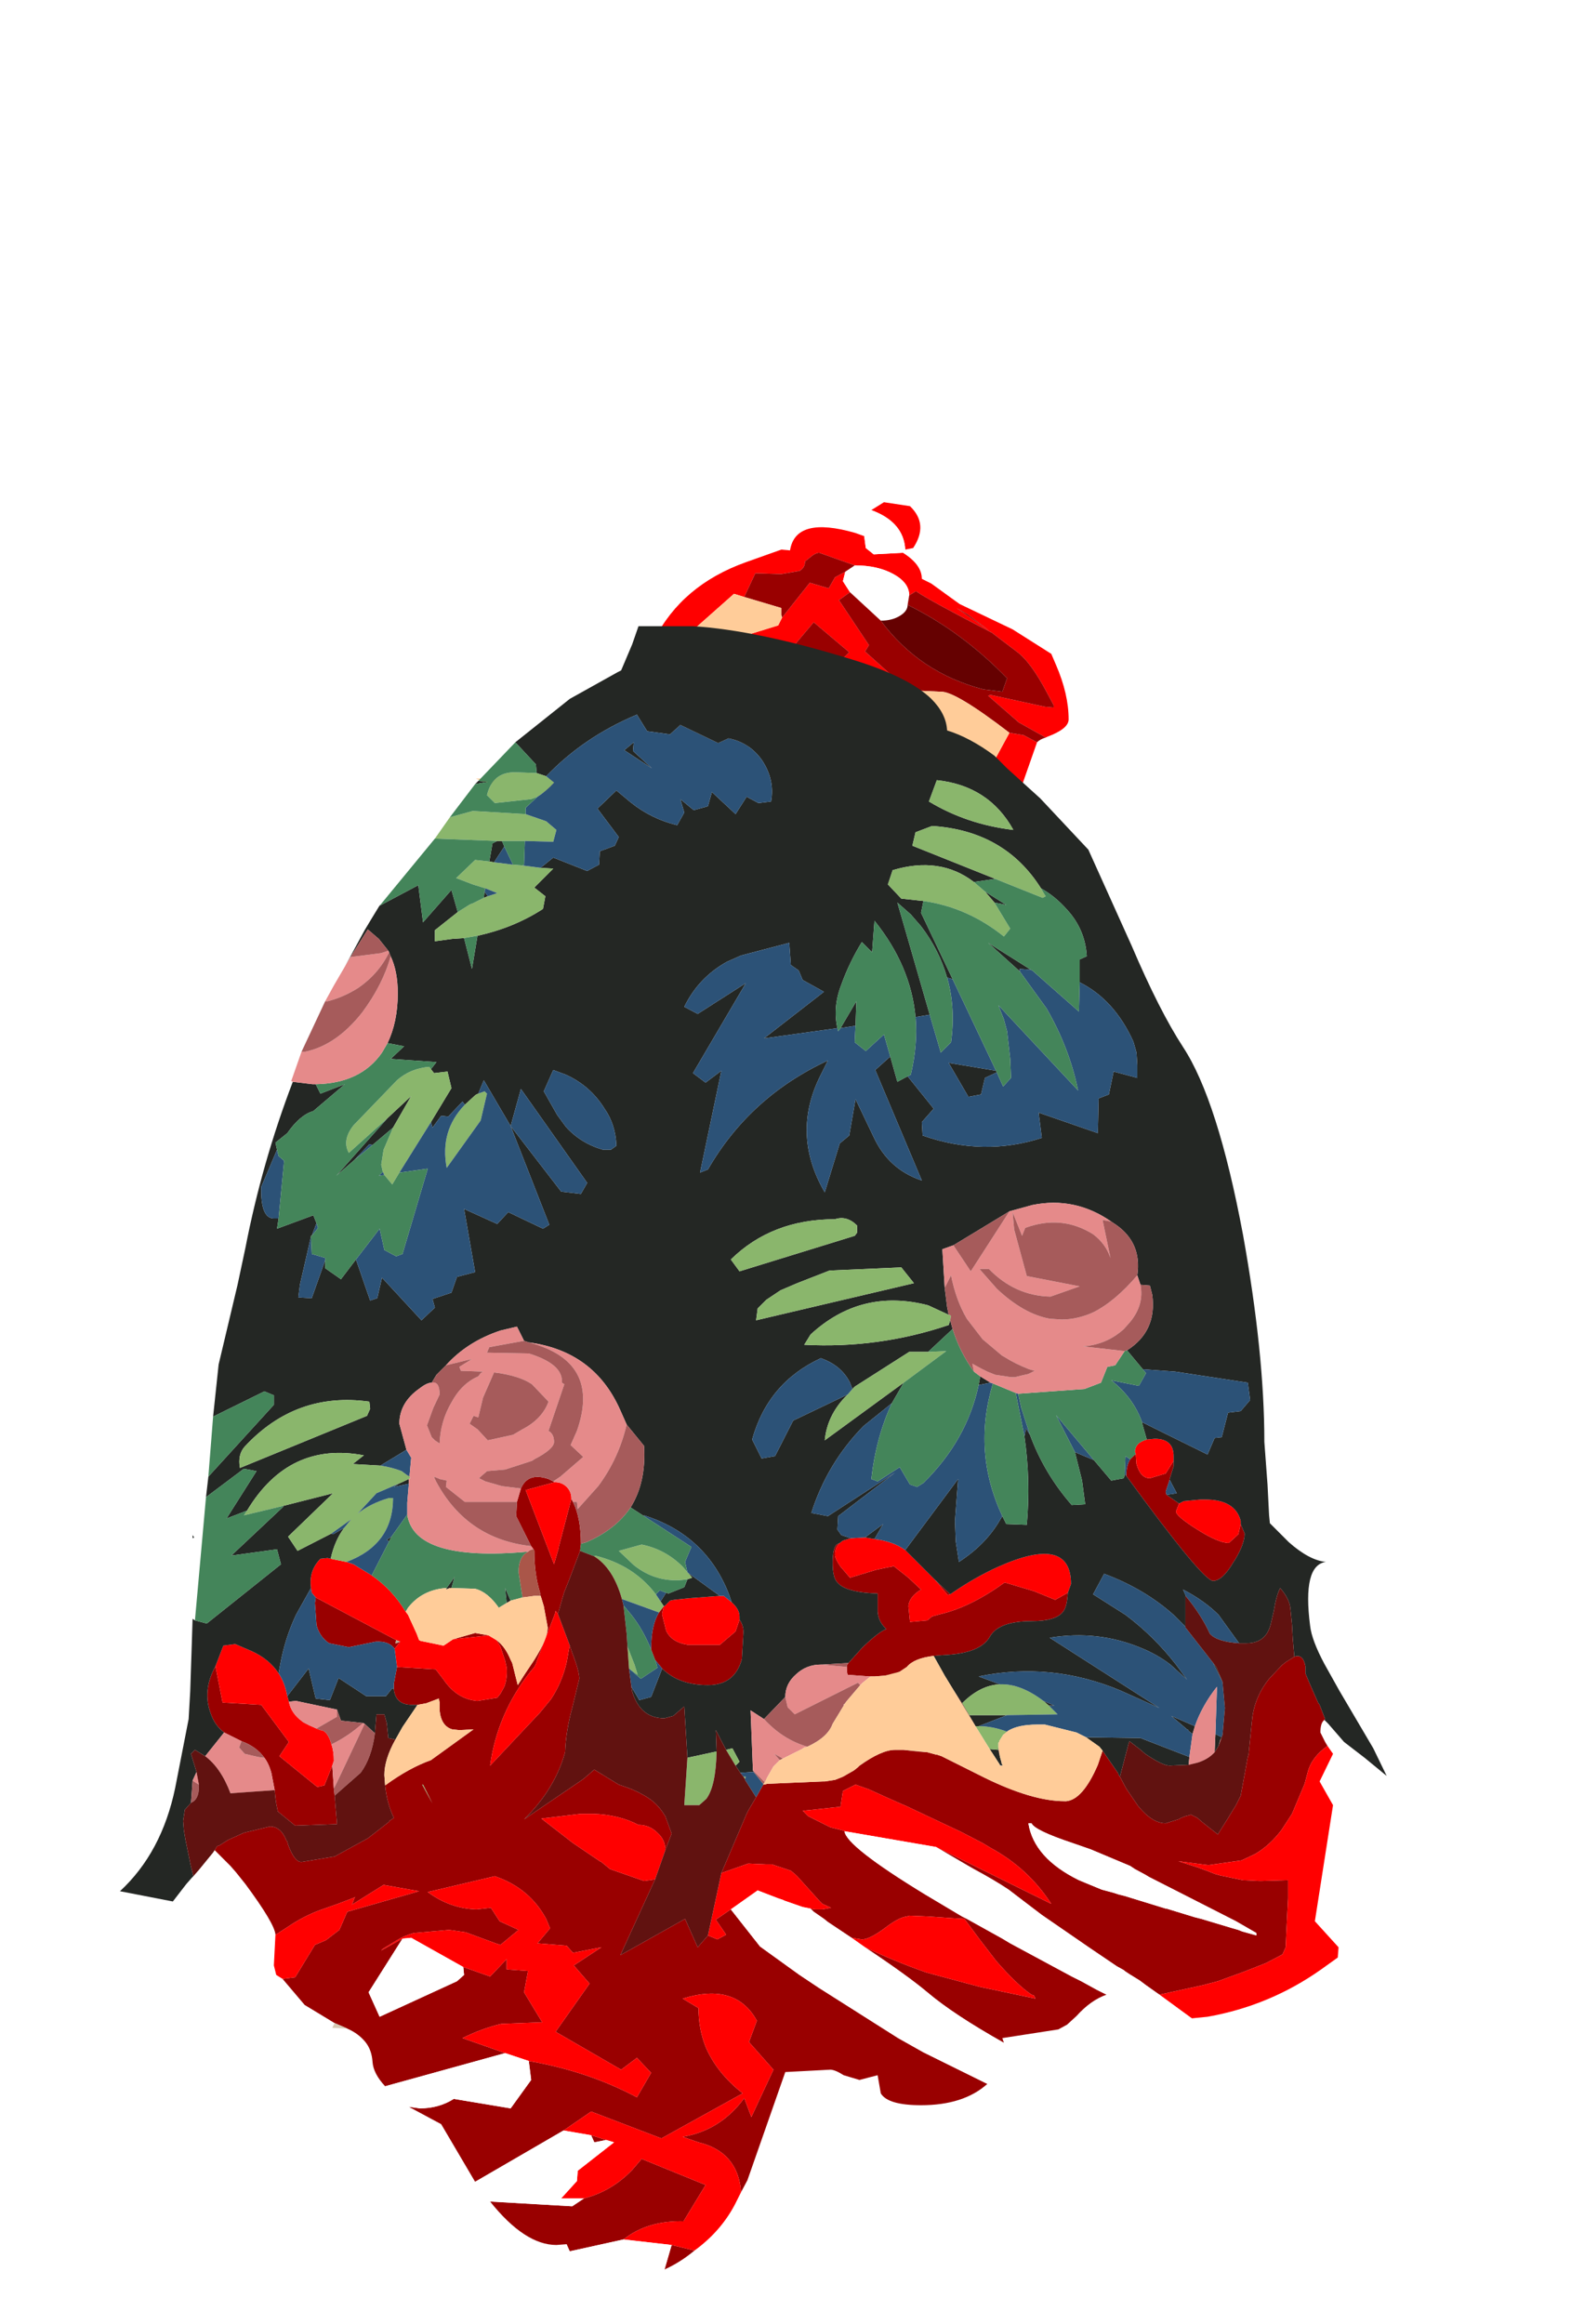 <?xml version="1.0" encoding="UTF-8" standalone="no"?>
<svg xmlns:ffdec="https://www.free-decompiler.com/flash" xmlns:xlink="http://www.w3.org/1999/xlink" ffdec:objectType="frame" height="147.15px" width="100.35px" xmlns="http://www.w3.org/2000/svg">
  <g transform="matrix(1.0, 0.0, 0.0, 1.0, 49.1, 86.8)">
    <use ffdec:characterId="1140" height="19.55" id="neck" transform="matrix(1.0, 0.0, 0.0, 1.0, -18.95, -55.0)" width="37.55" xlink:href="#sprite0"/>
    <use ffdec:characterId="1143" height="106.0" transform="matrix(1.0, 0.0, 0.0, 1.0, -41.5, -47.15)" width="80.25" xlink:href="#shape1"/>
    <use ffdec:characterId="1138" height="0.0" id="spineRef" transform="matrix(1.0, 0.0, 0.0, 1.0, 8.85, -47.9)" width="0.0" xlink:href="#sprite1"/>
  </g>
  <defs>
    <g id="sprite0" transform="matrix(1.0, 0.0, 0.0, 1.0, 19.6, 12.75)">
      <use ffdec:characterId="1139" height="19.55" transform="matrix(1.0, 0.0, 0.0, 1.0, -19.6, -12.75)" width="37.55" xlink:href="#shape0"/>
    </g>
    <g id="shape0" transform="matrix(1.0, 0.0, 0.0, 1.0, 19.6, 12.75)">
      <path d="M5.45 -12.25 L6.25 -12.75 7.9 -12.5 Q9.1 -11.35 8.1 -9.85 L7.6 -9.75 Q7.5 -11.5 5.45 -12.25 M7.45 -9.55 Q8.65 -8.8 8.65 -7.9 L9.25 -7.6 10.7 -6.55 11.05 -6.3 14.4 -4.7 16.85 -3.15 17.15 -2.45 Q17.95 -0.6 17.95 1.0 17.95 1.6 16.6 2.1 L16.5 2.15 14.8 1.2 12.85 -0.5 13.0 -0.55 16.45 0.2 17.0 0.25 17.0 0.1 16.6 -0.65 Q15.55 -2.65 14.65 -3.3 L11.55 -5.65 10.85 -6.05 13.15 -4.45 Q9.1 -6.55 8.3 -7.1 L8.25 -7.1 7.85 -6.85 Q7.85 -7.65 6.85 -8.2 5.85 -8.75 4.4 -8.75 L2.15 -9.55 Q1.9 -9.55 1.5 -9.2 L1.25 -9.0 Q1.25 -8.6 0.9 -8.4 L-0.25 -8.2 -1.9 -8.25 -2.6 -6.75 -3.25 -6.95 -6.75 -3.85 Q-7.3 -2.4 -9.25 -2.25 L-8.3 -4.05 Q-6.55 -7.5 -2.5 -8.95 L-0.25 -9.75 0.3 -9.7 Q0.65 -11.9 4.45 -10.8 L5.0 -10.6 5.1 -9.85 5.6 -9.45 7.45 -9.55 M15.95 2.45 L14.95 5.3 12.95 4.15 14.2 1.85 15.1 2.0 15.95 2.45 M4.1 -7.05 L3.4 -6.55 5.3 -3.7 5.05 -3.3 7.0 -1.55 6.75 -0.7 6.35 -0.55 Q4.65 0.15 3.4 -1.0 L3.25 -1.7 3.3 -2.5 4.05 -3.25 1.8 -5.15 -1.15 -1.65 -2.9 -1.65 -3.5 -2.6 -3.2 -4.1 -0.45 -4.95 -0.2 -5.45 1.55 -7.65 2.75 -7.3 3.15 -8.0 3.8 -8.35 3.65 -7.75 4.1 -7.05" fill="#ff0000" fill-rule="evenodd" stroke="none"/>
      <path d="M7.6 -9.75 L7.45 -9.55 5.6 -9.45 5.1 -9.85 5.0 -10.6 5.45 -12.25 Q7.5 -11.5 7.6 -9.75 M7.85 -6.85 L7.75 -6.25 Q7.75 -5.85 7.25 -5.55 6.75 -5.25 6.05 -5.25 L4.1 -7.05 3.65 -7.75 3.8 -8.35 4.4 -8.75 Q5.85 -8.75 6.85 -8.2 7.85 -7.65 7.85 -6.85" fill="#ffffff" fill-rule="evenodd" stroke="none"/>
      <path d="M16.5 2.15 Q16.15 2.25 15.95 2.45 L15.1 2.0 14.2 1.85 Q10.75 -0.8 9.85 -0.75 L7.75 -0.85 7.75 -0.8 7.45 0.5 Q6.9 1.25 5.35 1.25 3.5 1.25 3.0 0.4 2.8 -0.05 2.9 -0.5 2.9 -1.2 3.25 -1.7 L3.4 -1.0 Q4.65 0.15 6.35 -0.55 L6.75 -0.7 7.0 -1.55 5.05 -3.3 5.3 -3.7 3.4 -6.55 4.1 -7.05 6.05 -5.25 Q8.5 -1.95 12.55 -0.9 L13.75 -0.75 14.05 -1.6 Q11.2 -4.55 7.75 -6.25 L7.85 -6.85 8.25 -7.1 8.3 -7.1 Q9.1 -6.55 13.15 -4.45 L10.85 -6.05 11.55 -5.65 14.65 -3.3 Q15.55 -2.65 16.6 -0.65 L17.0 0.1 17.0 0.25 16.45 0.2 13.0 -0.55 12.85 -0.5 14.8 1.2 16.5 2.15 M-2.6 -6.75 L-1.9 -8.25 -0.25 -8.2 0.9 -8.4 Q1.25 -8.6 1.25 -9.0 L1.5 -9.2 Q1.9 -9.55 2.15 -9.55 L4.4 -8.75 3.8 -8.35 3.15 -8.0 2.75 -7.3 1.55 -7.65 -0.2 -5.45 -0.25 -5.6 -0.25 -6.05 -2.6 -6.75 M3.3 -2.5 L2.25 -3.15 -0.85 -0.1 -2.0 -0.05 -3.0 -0.7 -3.4 -1.05 Q-3.9 -1.7 -3.5 -2.6 L-2.9 -1.65 -1.15 -1.65 1.8 -5.15 4.05 -3.25 3.3 -2.5" fill="#990000" fill-rule="evenodd" stroke="none"/>
      <path d="M7.75 -6.25 Q11.2 -4.55 14.05 -1.6 L13.75 -0.75 12.55 -0.9 Q8.5 -1.95 6.05 -5.25 6.75 -5.25 7.25 -5.55 7.75 -5.85 7.75 -6.25" fill="#650101" fill-rule="evenodd" stroke="none"/>
      <path d="M14.95 5.3 L14.9 5.95 14.95 6.8 Q7.55 3.3 4.1 2.8 0.6 2.25 -2.5 2.75 L-2.55 2.75 -5.15 3.4 -9.75 -1.3 -9.25 -2.25 Q-7.3 -2.4 -6.75 -3.85 L-3.25 -6.95 -2.6 -6.75 -0.25 -6.05 -0.25 -5.6 -0.2 -5.45 -0.45 -4.95 -3.2 -4.1 -3.5 -2.6 Q-3.9 -1.7 -3.4 -1.05 L-3.0 -0.7 -2.0 -0.05 -0.85 -0.1 2.25 -3.15 3.3 -2.5 3.25 -1.7 Q2.9 -1.2 2.9 -0.5 2.8 -0.05 3.0 0.4 3.5 1.25 5.35 1.25 6.9 1.25 7.45 0.5 L7.75 -0.8 7.75 -0.85 9.85 -0.75 Q10.75 -0.8 14.2 1.85 L12.95 4.15 14.95 5.3 M-19.6 4.75 L-8.3 4.75 Q-10.6 5.9 -14.2 5.7 -18.05 5.5 -19.6 4.75" fill="#ffcc99" fill-rule="evenodd" stroke="none"/>
    </g>
    <g id="shape1" transform="matrix(1.0, 0.0, 0.0, 1.0, 41.5, 47.15)">
      <path d="M34.8 22.1 L34.75 22.15 Q34.55 22.35 34.55 22.9 L34.85 23.5 35.0 23.75 Q34.0 24.45 33.75 25.4 L33.55 26.15 32.75 28.05 32.1 29.05 Q31.35 30.05 30.4 30.6 L29.55 31.0 27.45 31.3 25.55 31.05 25.5 31.0 25.55 31.05 26.8 31.45 27.2 31.6 27.35 31.65 27.85 31.85 28.2 31.95 29.65 32.25 30.65 32.3 30.85 32.3 32.5 32.25 32.5 33.4 32.4 35.4 32.35 36.5 32.15 36.95 31.1 37.5 29.7 38.05 28.05 38.65 27.1 38.9 24.35 39.5 23.5 38.9 23.1 38.6 22.45 38.2 22.15 38.0 22.1 37.95 21.65 37.7 19.95 36.55 16.9 34.45 15.65 33.5 14.8 32.85 Q13.9 32.25 12.6 31.55 L12.25 31.35 10.2 30.15 17.5 33.75 Q16.05 31.5 13.65 30.2 L13.15 29.9 11.8 29.2 8.3 27.55 7.95 27.4 7.05 27.0 5.95 26.5 5.1 26.2 4.3 26.6 4.15 27.6 1.85 27.85 1.75 27.85 2.1 28.2 3.5 28.9 4.3 29.1 4.4 29.15 Q4.5 30.1 9.5 33.15 L11.85 34.55 12.15 34.7 14.4 35.95 14.9 36.25 18.8 38.35 19.4 38.65 20.4 39.2 20.6 39.3 21.0 39.5 Q20.0 39.85 19.1 40.85 L18.5 41.4 17.95 41.7 14.4 42.25 14.5 42.55 Q11.3 40.75 9.65 39.35 8.4 38.3 5.7 36.5 7.6 37.4 9.6 38.1 L12.95 39.0 16.5 39.75 16.4 39.55 16.25 39.5 Q15.35 38.9 14.0 37.35 L13.0 36.05 12.0 34.7 11.15 34.65 9.7 34.55 8.5 34.5 8.35 34.55 Q7.85 34.6 7.0 35.25 6.0 36.0 5.5 36.0 L4.85 35.9 3.35 34.9 3.1 34.7 2.45 34.25 2.3 34.1 2.25 34.05 2.55 34.1 3.0 34.1 3.55 34.0 3.0 33.75 2.8 33.55 1.45 32.05 1.3 31.9 1.0 31.65 -0.2 31.25 -0.55 31.25 -1.7 31.2 -3.4 31.8 -1.8 28.05 -1.7 27.85 -1.2 27.0 -0.75 26.2 -0.7 26.2 -0.5 26.15 3.0 26.0 3.15 26.0 3.8 25.9 4.3 25.7 5.0 25.3 5.25 25.1 5.35 25.0 Q6.75 24.0 7.6 24.0 L7.8 24.0 8.15 24.0 9.0 24.1 9.65 24.15 10.2 24.3 10.25 24.3 10.55 24.4 13.25 25.75 Q16.3 27.25 18.35 27.25 L18.45 27.25 Q19.5 27.15 20.45 24.95 L20.5 24.8 20.75 24.05 21.75 25.5 21.75 25.55 21.85 25.7 22.25 26.45 23.0 27.55 Q23.9 28.65 24.75 28.65 L25.55 28.4 Q25.9 28.2 26.2 28.15 L26.35 28.1 26.75 28.3 27.1 28.6 27.35 28.8 28.05 29.35 28.65 28.4 29.2 27.5 29.5 26.9 29.95 24.45 30.0 24.3 30.2 22.3 30.25 21.85 Q30.45 20.55 31.3 19.5 L32.1 18.65 32.35 18.45 32.9 18.1 Q33.45 17.9 33.6 18.7 L33.6 19.15 33.85 19.75 34.4 21.0 34.5 21.15 34.85 22.05 34.8 22.1 M13.45 45.15 Q11.95 46.5 9.25 46.5 7.15 46.5 6.7 45.75 L6.5 44.6 5.35 44.9 4.35 44.6 Q3.8 44.25 3.5 44.25 L0.65 44.4 -1.75 51.25 -2.15 52.0 Q-2.35 49.45 -4.85 48.85 L-5.85 48.5 Q-3.45 48.1 -1.95 46.05 L-1.5 47.25 -0.1 44.25 -1.65 42.5 -1.15 41.15 Q-2.5 38.7 -5.85 39.75 L-4.85 40.35 Q-4.85 41.65 -4.4 42.8 -3.7 44.45 -2.05 45.75 L-7.2 48.6 -11.65 46.9 -13.4 48.1 -19.0 51.35 -21.15 47.7 -23.2 46.6 -22.5 46.7 Q-21.3 46.7 -20.35 46.1 L-16.75 46.7 -15.45 44.9 -15.6 43.7 Q-11.85 44.35 -8.75 46.0 L-7.85 44.45 -8.75 43.5 -9.75 44.25 -13.9 41.85 -11.75 38.8 -12.75 37.65 -11.0 36.5 -12.8 36.85 -13.2 36.4 -15.05 36.25 -14.25 35.3 -14.5 34.7 Q-15.55 32.75 -17.75 32.0 L-22.0 33.0 Q-20.6 34.05 -18.9 34.1 L-18.0 34.0 -17.45 34.85 -16.25 35.4 -17.4 36.35 -17.7 36.25 -19.6 35.55 -20.65 35.4 -22.9 35.6 Q-23.45 35.75 -23.95 36.05 L-24.85 36.6 -24.95 36.7 -25.05 36.75 -24.95 36.7 -24.85 36.65 -23.6 35.95 -25.75 39.35 -25.05 40.9 -20.15 38.65 -19.7 38.25 -19.75 37.75 -18.05 38.35 -17.0 37.25 -17.0 37.9 -15.65 38.0 -15.9 39.35 -14.75 41.25 -17.35 41.35 Q-18.6 41.65 -19.8 42.25 L-17.1 43.2 -24.7 45.3 Q-25.45 44.5 -25.5 43.75 -25.55 43.0 -25.95 42.5 -26.4 41.95 -27.1 41.65 L-27.2 41.6 -27.9 41.3 -29.8 40.15 -31.2 38.5 -30.4 38.4 -29.15 36.35 -28.45 36.05 -27.6 35.4 -27.1 34.25 -22.55 32.95 -24.8 32.55 -26.8 33.8 -26.65 33.4 -26.6 33.3 -26.65 33.35 -27.7 33.75 -28.55 34.05 Q-29.6 34.4 -30.55 35.0 L-31.55 35.65 -31.65 35.7 Q-31.7 35.0 -33.55 32.5 L-34.15 31.75 -34.5 31.35 -34.55 31.3 -34.65 31.2 -35.5 30.35 -35.35 30.1 -35.2 30.05 -34.65 29.7 -33.65 29.25 -32.0 28.85 Q-31.3 28.85 -30.95 29.75 L-30.9 29.8 -30.85 30.0 Q-30.45 31.1 -30.0 31.1 L-27.9 30.75 -25.8 29.6 -25.15 29.1 -24.45 28.55 -24.4 28.45 -24.35 28.45 -24.15 28.3 Q-24.6 27.35 -24.7 26.25 -23.2 25.15 -21.8 24.65 L-19.1 22.7 -20.0 22.75 -20.45 22.7 Q-21.15 22.5 -21.25 21.5 L-21.25 21.45 -21.25 21.0 -21.3 20.75 -22.1 21.05 -22.65 21.15 -23.0 21.15 Q-24.05 21.15 -24.15 20.15 L-24.15 19.8 -23.95 18.75 -21.5 18.9 -21.0 19.55 Q-20.15 20.8 -18.85 20.9 L-17.6 20.7 -17.4 20.45 -17.15 20.0 Q-16.95 19.45 -17.0 18.8 L-17.1 18.35 -17.4 17.45 -17.65 17.05 Q-17.1 17.45 -16.75 18.3 L-16.65 18.5 -16.3 19.9 -15.85 19.2 -15.25 18.3 Q-14.4 16.95 -14.4 16.25 L-14.65 14.9 -14.8 14.4 -14.85 14.25 -14.9 14.0 Q-15.25 12.85 -15.25 11.4 L-15.3 11.3 -15.45 11.1 -16.4 9.2 -16.35 8.3 -16.1 7.45 Q-15.65 6.4 -14.35 6.85 L-14.05 7.0 -13.95 7.05 -15.8 7.55 -14.0 12.25 -13.7 11.2 -13.7 11.15 -12.9 8.1 -12.8 8.3 Q-12.3 9.3 -12.3 10.95 L-12.3 11.0 -12.35 11.4 -13.05 13.25 -13.35 14.0 -13.5 14.5 -13.75 15.4 -13.9 15.2 -13.95 15.4 -15.05 18.25 -15.15 18.55 -15.25 18.75 -15.5 19.05 Q-17.6 21.7 -18.05 25.0 L-14.9 21.65 -14.2 20.8 Q-13.5 19.75 -13.2 18.45 L-13.05 17.6 -13.0 17.4 -12.85 17.85 Q-12.4 19.0 -12.4 19.5 L-12.85 21.35 Q-13.25 22.8 -13.3 24.15 -13.95 26.5 -15.9 28.4 L-12.15 25.85 -11.45 25.25 -9.9 26.2 -9.75 26.25 Q-8.95 26.5 -8.35 26.85 -7.6 27.25 -7.15 27.9 L-6.95 28.2 -6.55 29.3 -6.95 30.35 Q-6.95 29.8 -7.3 29.4 L-7.45 29.25 Q-7.95 28.75 -8.65 28.75 -9.9 28.1 -11.55 28.05 L-12.3 28.05 -14.8 28.35 -12.8 29.9 -11.1 31.05 -11.0 31.1 -10.45 31.55 -8.3 32.3 -7.6 32.2 -9.8 37.0 -5.7 34.7 -4.9 36.5 -4.25 35.75 -3.65 36.0 -3.1 35.7 -3.75 34.75 -2.8 34.1 -0.95 36.45 1.55 38.25 2.75 39.05 7.8 42.25 9.4 43.15 13.45 45.15 M-5.1 55.7 Q-6.0 56.45 -7.0 56.9 L-6.55 55.35 -5.1 55.7 M-13.0 55.75 L-13.2 55.3 -13.85 55.35 Q-15.85 55.35 -18.05 52.6 L-12.85 52.9 -12.1 52.4 Q-10.35 51.95 -9.05 50.6 L-8.45 49.9 -4.4 51.55 -5.8 53.85 Q-8.1 53.8 -9.6 55.0 L-13.0 55.75 M25.25 5.7 L25.25 6.05 25.0 6.85 25.0 6.9 24.75 7.65 24.8 7.85 25.6 8.4 25.4 8.9 Q25.4 9.2 26.75 10.05 28.1 10.9 28.75 10.9 L29.35 10.35 29.5 9.7 29.75 10.3 Q29.75 10.95 29.15 11.95 L29.05 12.1 Q28.35 13.3 27.75 13.3 27.1 13.3 22.25 6.65 22.25 6.0 22.5 5.6 L22.85 5.25 22.9 5.9 Q23.15 6.8 23.75 6.8 L24.75 6.5 25.25 5.7 M10.1 13.2 L11.1 14.15 10.95 14.2 10.1 13.2 M18.55 14.05 Q18.5 14.95 18.25 15.25 17.8 15.85 16.25 15.85 14.15 15.85 13.6 16.85 13.0 17.9 10.65 18.0 L10.05 18.05 Q8.8 18.2 8.35 18.75 L7.9 19.05 7.55 19.2 6.95 19.3 6.3 19.35 6.2 19.35 6.05 19.35 6.0 19.35 4.65 19.25 Q4.55 19.3 4.55 18.75 L4.55 18.65 4.65 18.5 5.55 17.5 Q6.6 16.5 7.05 16.35 6.55 15.9 6.5 15.25 L6.5 14.1 Q4.75 14.05 4.1 13.55 L3.95 13.4 Q3.65 13.1 3.65 12.15 3.65 11.25 3.9 11.0 L4.1 10.9 Q3.8 11.15 3.8 11.65 3.8 11.9 4.15 12.4 L4.75 13.1 6.4 12.6 7.1 12.45 7.4 12.4 7.5 12.35 8.45 13.1 9.25 13.85 Q8.5 14.3 8.45 14.9 L8.55 15.9 9.65 15.8 9.95 15.55 10.5 15.4 Q12.4 14.95 14.55 13.4 L16.4 13.95 17.75 14.5 18.55 14.05 M-2.25 15.75 Q-2.0 16.1 -2.0 16.55 L-2.1 18.25 Q-2.55 19.9 -4.25 19.9 -6.05 19.9 -7.1 18.9 L-7.15 18.85 -7.6 18.3 -7.85 17.65 -7.85 17.6 Q-7.85 16.1 -7.35 15.3 L-7.05 14.9 -7.15 15.35 -7.15 15.45 -6.9 16.45 Q-6.55 17.2 -5.5 17.35 L-3.5 17.35 -2.5 16.5 -2.25 15.75 M-20.4 17.0 L-19.0 16.6 -18.15 16.75 -20.4 17.0 M-29.1 14.35 L-24.0 17.05 -24.05 17.25 -24.0 17.25 -23.75 17.15 -24.1 17.6 Q-24.45 17.1 -25.3 17.15 L-27.0 17.5 -28.25 17.25 Q-28.85 16.85 -29.05 16.1 L-29.15 14.7 -29.1 14.35 M-34.9 22.9 Q-35.5 22.45 -35.75 21.7 -36.3 20.25 -35.45 18.7 L-35.0 21.0 -32.55 21.15 -30.8 23.5 -31.4 24.4 -29.0 26.35 -28.55 26.25 -28.05 25.0 -27.95 26.45 -27.9 26.9 -27.75 28.7 -30.4 28.8 -31.5 27.9 -31.6 27.4 -31.65 27.05 -31.7 26.55 -31.9 25.5 Q-32.05 24.9 -32.35 24.5 -32.85 23.8 -33.8 23.45 L-34.9 22.9 M-22.3 26.2 L-22.35 26.2 -21.7 27.4 -22.3 26.2 M-10.7 48.7 L-11.45 48.85 -11.65 48.4 -10.7 48.7 M16.25 28.65 L16.05 28.65 Q16.4 30.85 19.25 32.25 L20.7 32.85 21.45 33.05 21.75 33.15 22.15 33.25 24.75 34.05 24.8 34.05 26.6 34.6 27.0 34.7 29.0 35.3 29.35 35.4 29.6 35.5 30.5 35.75 30.5 35.6 29.2 34.85 26.55 33.5 23.7 32.05 23.45 31.9 22.8 31.55 22.65 31.45 22.5 31.35 20.0 30.3 18.85 29.9 Q16.45 29.1 16.25 28.65" fill="#990000" fill-rule="evenodd" stroke="none"/>
      <path d="M35.0 23.75 L35.35 24.25 34.5 26.0 35.35 27.5 34.2 34.85 35.7 36.5 35.65 37.15 34.6 37.9 Q31.35 40.2 27.4 40.9 L26.4 41.0 24.35 39.5 27.1 38.9 28.05 38.65 29.7 38.05 31.1 37.5 32.15 36.95 32.35 36.5 32.4 35.4 32.5 33.4 32.5 32.25 30.85 32.3 30.65 32.3 29.65 32.25 28.2 31.95 27.85 31.85 27.35 31.65 27.2 31.6 26.8 31.45 25.55 31.05 25.5 31.0 25.55 31.05 27.45 31.3 29.55 31.0 30.4 30.6 Q31.35 30.05 32.1 29.05 L32.75 28.05 33.55 26.15 33.75 25.4 Q34.0 24.45 35.0 23.75 M-2.15 52.0 L-2.55 52.8 Q-3.45 54.5 -5.1 55.7 L-6.55 55.35 -9.6 55.0 Q-8.1 53.8 -5.8 53.85 L-4.4 51.55 -8.45 49.9 -9.05 50.6 Q-10.35 51.95 -12.1 52.4 L-13.55 52.4 -12.55 51.3 -12.5 50.65 -10.2 48.85 -10.7 48.7 -11.65 48.4 -13.4 48.1 -11.65 46.9 -7.2 48.6 -2.05 45.75 Q-3.7 44.45 -4.4 42.8 -4.85 41.65 -4.85 40.35 L-5.85 39.75 Q-2.5 38.7 -1.15 41.15 L-1.65 42.5 -0.1 44.25 -1.5 47.25 -1.95 46.05 Q-3.45 48.1 -5.85 48.5 L-4.85 48.85 Q-2.35 49.45 -2.15 52.0 M-31.2 38.5 L-31.6 38.25 -31.75 37.65 -31.65 35.7 -31.55 35.65 -30.55 35.0 Q-29.6 34.4 -28.55 34.05 L-27.7 33.75 -26.65 33.35 -26.6 33.3 -26.65 33.4 -26.8 33.8 -24.8 32.55 -22.55 32.95 -27.1 34.25 -27.6 35.4 -28.45 36.05 -29.15 36.35 -30.4 38.4 -31.2 38.5 M23.55 4.35 L24.05 4.3 Q25.25 4.3 25.25 5.4 L25.25 5.7 24.75 6.5 23.75 6.8 Q23.15 6.8 22.9 5.9 L22.85 5.25 22.8 5.15 Q22.8 4.55 23.55 4.35 M25.6 8.4 L25.9 8.25 26.95 8.15 27.25 8.15 Q29.15 8.15 29.5 9.5 L29.5 9.7 29.35 10.35 28.75 10.9 Q28.1 10.9 26.75 10.05 25.4 9.2 25.4 8.9 L25.6 8.4 M8.25 11.35 L10.1 13.2 10.95 14.2 11.1 14.15 Q12.6 13.1 14.15 12.4 18.75 10.35 18.75 13.5 L18.55 14.05 17.75 14.5 16.4 13.95 14.55 13.4 Q12.4 14.95 10.5 15.4 L9.95 15.55 9.65 15.8 8.55 15.9 8.45 14.9 Q8.5 14.3 9.25 13.85 L8.45 13.1 7.5 12.35 7.4 12.4 7.1 12.45 6.4 12.6 4.75 13.1 4.15 12.4 Q3.8 11.9 3.8 11.65 3.8 11.15 4.1 10.9 L4.3 10.75 4.8 10.6 5.7 10.55 6.3 10.65 Q7.5 10.8 8.25 11.35 M-2.75 14.65 Q-2.25 15.1 -2.25 15.55 L-2.25 15.75 -2.5 16.5 -3.5 17.35 -5.5 17.35 Q-6.55 17.2 -6.9 16.45 L-7.15 15.45 -7.15 15.35 -7.05 14.9 -7.0 14.9 -6.65 14.55 -6.4 14.5 -5.45 14.4 -3.5 14.25 -3.25 14.25 -2.75 14.65 M-17.65 17.05 L-17.4 17.45 -17.1 18.35 -17.0 18.8 Q-16.95 19.45 -17.15 20.0 L-17.4 20.45 -17.6 20.7 -18.85 20.9 Q-20.15 20.8 -21.0 19.55 L-21.5 18.9 -23.95 18.75 -24.1 17.6 -23.75 17.15 -24.0 17.05 -29.1 14.35 -29.35 14.05 -29.4 13.75 Q-29.55 12.65 -28.8 11.9 L-28.35 11.85 -28.15 11.9 -27.15 12.1 -26.7 12.25 -25.55 12.95 Q-24.25 13.85 -23.4 15.25 L-23.25 15.45 -22.7 16.65 -22.55 17.05 -22.45 17.1 -21.0 17.4 -20.4 17.0 -18.15 16.75 -17.65 17.05 M-13.95 7.05 Q-13.5 7.05 -13.2 7.35 -12.9 7.65 -12.9 8.1 L-13.7 11.15 -13.7 11.2 -14.0 12.25 -15.8 7.55 -13.95 7.05 M-13.0 17.4 L-13.05 17.6 -13.2 18.45 Q-13.5 19.75 -14.2 20.8 L-14.9 21.65 -18.05 25.0 Q-17.6 21.7 -15.5 19.05 L-15.25 18.75 -15.15 18.55 -15.05 18.25 -13.95 15.4 -13.9 15.2 -13.75 15.4 -13.0 17.4 M-6.95 30.35 L-7.6 32.2 -8.3 32.3 -10.45 31.55 -11.0 31.1 -11.1 31.05 -12.8 29.9 -14.8 28.35 -12.3 28.05 -11.55 28.05 Q-9.9 28.1 -8.65 28.75 -7.95 28.75 -7.45 29.25 L-7.3 29.4 Q-6.95 29.8 -6.95 30.35 M-4.25 35.75 L-3.4 31.8 -1.7 31.2 -0.55 31.25 -0.2 31.25 1.0 31.65 1.3 31.9 1.45 32.05 2.8 33.55 3.0 33.75 3.55 34.0 3.0 34.1 2.55 34.1 2.25 34.05 1.75 33.95 0.6 33.55 0.5 33.5 0.2 33.4 -1.1 32.9 -2.8 34.1 -3.75 34.75 -3.1 35.7 -3.65 36.0 -4.25 35.75 M-35.45 18.7 L-34.95 17.4 -34.2 17.3 -33.15 17.75 Q-32.05 18.25 -31.45 19.15 -31.05 19.75 -30.9 20.6 L-30.85 20.75 -30.8 20.95 Q-30.65 21.7 -29.95 22.2 L-29.9 22.25 -29.5 22.45 -29.05 22.65 -28.8 22.75 Q-28.45 22.75 -28.2 23.35 L-28.1 23.65 Q-27.95 24.1 -27.95 24.7 L-28.05 25.0 -28.55 26.25 -29.0 26.35 -31.4 24.4 -30.8 23.5 -32.55 21.15 -35.0 21.0 -35.45 18.7 M-19.75 37.75 L-23.05 35.9 -23.6 35.95 -24.85 36.65 -24.95 36.7 -25.05 36.75 -24.95 36.7 -24.85 36.6 -23.95 36.05 Q-23.45 35.75 -22.9 35.6 L-20.65 35.4 -19.6 35.55 -17.7 36.25 -17.4 36.35 -16.25 35.4 -17.45 34.85 -18.0 34.0 -18.9 34.1 Q-20.6 34.05 -22.0 33.0 L-17.75 32.0 Q-15.55 32.75 -14.5 34.7 L-14.25 35.3 -15.05 36.25 -13.2 36.4 -12.8 36.85 -11.0 36.5 -12.75 37.65 -11.75 38.8 -13.9 41.85 -9.75 44.25 -8.75 43.5 -7.85 44.45 -8.75 46.0 Q-11.85 44.35 -15.6 43.7 L-17.1 43.2 -19.8 42.25 Q-18.6 41.65 -17.35 41.35 L-14.75 41.25 -15.9 39.35 -15.65 38.0 -17.0 37.9 -17.0 37.25 -18.05 38.35 -19.75 37.75 M4.85 35.9 L5.5 36.0 Q6.0 36.0 7.0 35.25 7.85 34.6 8.35 34.55 L8.5 34.5 9.7 34.55 11.15 34.65 12.0 34.7 13.0 36.05 14.0 37.35 Q15.35 38.9 16.25 39.5 L16.4 39.55 16.5 39.75 12.95 39.0 9.6 38.1 Q7.6 37.4 5.7 36.5 L4.85 35.9 M4.4 29.15 L4.3 29.1 3.5 28.9 2.1 28.2 1.75 27.85 1.85 27.85 4.15 27.6 4.3 26.6 5.1 26.2 5.95 26.5 7.05 27.0 7.95 27.4 8.3 27.55 11.8 29.2 13.15 29.9 13.65 30.2 Q16.05 31.5 17.5 33.75 L10.2 30.15 4.4 29.15" fill="#ff0000" fill-rule="evenodd" stroke="none"/>
      <path d="M26.4 41.0 L27.55 42.05 27.65 42.15 27.6 42.25 27.6 42.3 27.25 42.65 26.45 42.25 25.45 41.75 24.35 41.2 23.5 40.8 22.25 40.15 21.55 39.8 21.25 39.65 21.0 39.5 20.6 39.3 20.4 39.2 19.4 38.65 18.8 38.35 14.9 36.25 14.4 35.95 12.15 34.7 11.85 34.55 9.5 33.15 Q4.5 30.1 4.4 29.15 L10.2 30.15 12.25 31.35 12.6 31.55 Q13.9 32.25 14.8 32.85 L15.65 33.5 16.9 34.45 19.95 36.55 21.65 37.7 22.1 37.95 22.15 38.0 22.45 38.2 23.1 38.6 23.5 38.9 24.35 39.5 26.4 41.0 M14.5 42.55 L16.95 43.85 17.6 44.2 Q23.4 47.3 24.75 48.25 24.35 48.75 23.6 48.75 21.6 48.75 15.35 46.0 L13.45 45.15 9.4 43.15 7.8 42.25 2.75 39.05 1.55 38.25 -0.95 36.45 -2.8 34.1 -1.1 32.9 0.2 33.4 0.5 33.5 0.6 33.55 1.75 33.95 2.25 34.05 2.3 34.1 2.45 34.25 3.1 34.7 3.35 34.9 4.85 35.9 5.7 36.5 Q8.4 38.3 9.65 39.35 11.3 40.75 14.5 42.55 M-7.0 56.9 L-7.8 58.75 -9.35 58.85 Q-11.15 57.7 -13.4 58.35 L-15.75 58.4 -14.85 57.3 -13.0 55.75 -9.6 55.0 -6.55 55.35 -7.0 56.9 M-18.05 52.6 L-20.45 52.8 -19.0 51.35 -13.4 48.1 -11.65 48.4 -11.45 48.85 -10.7 48.7 -10.2 48.85 -12.5 50.65 -12.55 51.3 -13.55 52.4 -12.1 52.4 -12.85 52.9 -18.05 52.6 M-23.2 46.6 L-24.25 46.25 -24.7 45.3 -17.1 43.2 -15.6 43.7 -15.45 44.9 -16.75 46.7 -20.35 46.1 Q-21.3 46.7 -22.5 46.7 L-23.2 46.6 M-23.6 35.95 L-23.05 35.9 -19.75 37.75 -19.7 38.25 -20.15 38.65 -25.05 40.9 -25.75 39.35 -23.6 35.95 M16.25 28.65 Q16.45 29.1 18.85 29.9 L20.0 30.3 22.5 31.35 22.65 31.45 22.8 31.55 23.45 31.9 23.7 32.05 26.55 33.5 29.2 34.85 30.5 35.6 30.5 35.75 29.6 35.5 29.35 35.4 29.0 35.3 27.0 34.7 26.6 34.6 24.8 34.05 24.75 34.05 22.15 33.25 21.75 33.15 21.45 33.05 20.7 32.85 19.25 32.25 Q16.4 30.85 16.05 28.65 L16.25 28.65" fill="#ffffff" fill-rule="evenodd" stroke="none"/>
      <path d="M-27.1 41.65 L-28.05 41.6 -27.9 41.3 -27.2 41.6 -27.1 41.65" fill="#d7c9b5" fill-rule="evenodd" stroke="none"/>
      <path d="M-24.0 17.05 L-23.75 17.15 -24.0 17.25 -24.05 17.25 -24.0 17.05" fill="#bbaa91" fill-rule="evenodd" stroke="none"/>
      <path d="M-15.65 11.45 Q-15.5 11.3 -15.3 11.3 L-15.25 11.4 Q-15.25 12.85 -14.9 14.0 L-14.85 14.25 -15.25 14.25 -16.0 14.35 -16.25 12.75 Q-16.25 11.75 -15.65 11.45" fill="#aa5649" fill-rule="evenodd" stroke="none"/>
      <path d="M-16.45 -39.8 L-13.0 -42.55 -9.95 -44.25 -9.75 -44.35 -9.05 -46.0 -8.65 -47.15 -5.2 -47.15 Q-1.15 -46.9 4.85 -45.05 8.45 -43.95 9.9 -42.55 10.85 -41.6 10.9 -40.55 12.35 -40.1 13.9 -38.95 L14.7 -38.15 16.8 -36.25 19.85 -33.0 22.6 -26.9 Q24.35 -22.8 25.85 -20.5 28.05 -17.15 29.65 -8.6 31.0 -1.1 31.0 4.5 L31.2 7.2 31.3 9.15 31.35 9.65 32.55 10.85 Q33.85 12.0 34.9 12.1 33.4 12.3 33.9 16.15 34.0 17.05 34.8 18.55 L35.75 20.25 37.9 23.9 38.75 25.65 37.35 24.5 36.05 23.5 35.05 22.35 34.8 22.1 34.85 22.05 34.5 21.15 34.4 21.0 33.85 19.75 33.6 19.15 33.6 18.7 Q33.45 17.9 32.9 18.1 L32.8 16.95 32.75 16.05 32.65 15.05 Q32.6 14.45 32.0 13.75 31.75 14.25 31.6 15.2 L31.4 16.05 Q31.1 17.25 29.85 17.25 L29.4 17.25 28.1 15.45 Q27.2 14.55 25.85 13.85 L26.05 14.3 26.0 14.25 26.0 16.2 25.25 15.45 Q23.4 13.8 20.85 12.85 L20.15 14.15 22.2 15.45 Q24.0 16.8 25.4 18.6 L26.1 19.55 25.05 18.6 Q24.2 17.95 23.2 17.55 20.45 16.4 17.4 16.9 L24.35 21.35 21.9 20.25 Q17.5 18.4 12.9 19.35 L14.25 19.85 Q13.0 19.9 11.85 21.05 L11.3 20.2 10.75 19.3 10.05 18.05 10.65 18.0 Q13.0 17.9 13.6 16.85 14.15 15.85 16.25 15.85 17.8 15.85 18.25 15.25 18.5 14.95 18.55 14.05 L18.75 13.5 Q18.75 10.35 14.15 12.4 12.6 13.1 11.1 14.15 L10.1 13.2 8.25 11.35 11.6 6.85 11.4 9.5 11.45 10.8 11.65 12.1 Q13.35 11.0 14.25 9.45 L14.4 9.2 14.65 9.7 15.95 9.75 Q16.2 6.9 15.8 4.15 L15.9 3.65 16.15 4.05 Q17.05 6.5 18.8 8.5 L19.65 8.45 19.45 6.95 19.0 5.15 20.2 5.65 21.3 6.95 22.1 6.8 22.15 6.55 22.25 6.65 Q27.1 13.3 27.75 13.3 28.35 13.3 29.05 12.1 L29.15 11.95 Q29.75 10.95 29.75 10.3 L29.5 9.7 29.5 9.5 Q29.15 8.15 27.25 8.15 L26.95 8.15 25.9 8.25 25.6 8.4 24.8 7.85 25.45 7.75 25.0 6.9 25.0 6.85 25.25 6.05 25.25 5.7 25.25 5.4 Q25.25 4.3 24.05 4.3 L23.55 4.35 23.25 3.3 23.25 3.25 27.4 5.3 27.85 4.25 28.3 4.2 28.7 2.65 29.5 2.55 30.1 1.85 29.95 0.75 25.35 0.05 23.3 -0.1 22.3 -1.3 Q24.2 -2.5 23.9 -4.8 L23.75 -5.4 23.15 -5.45 22.95 -6.05 Q23.25 -8.1 21.6 -9.25 L21.3 -9.45 Q19.0 -11.05 16.3 -10.5 L14.85 -10.1 11.3 -7.95 10.6 -7.7 10.75 -5.25 10.9 -4.05 11.0 -3.55 9.7 -4.15 Q5.45 -5.25 2.25 -2.3 L1.85 -1.65 Q6.55 -1.4 11.0 -2.9 L11.1 -3.2 11.25 -2.65 9.7 -1.2 8.5 -1.2 5.05 1.0 4.9 1.15 4.75 0.75 Q4.2 -0.35 2.9 -0.8 -0.45 0.75 -1.45 4.35 L-0.85 5.55 0.0 5.4 1.15 3.15 4.6 1.5 4.45 1.65 Q3.3 2.85 3.15 4.4 L8.15 0.75 7.4 2.05 5.6 3.5 Q3.3 5.85 2.3 9.0 L3.35 9.2 7.6 6.45 4.0 9.2 3.95 10.05 4.2 10.4 4.8 10.6 4.3 10.75 4.1 10.9 3.9 11.0 Q3.65 11.25 3.65 12.15 3.65 13.1 3.95 13.4 L4.1 13.55 Q4.75 14.05 6.5 14.1 L6.5 15.25 Q6.55 15.9 7.05 16.35 6.6 16.5 5.55 17.5 L4.65 18.5 2.95 18.6 2.9 18.6 Q2.0 18.6 1.35 19.2 0.65 19.8 0.65 20.65 L-0.7 22.05 -1.55 21.5 -1.4 25.3 -1.35 25.4 -2.2 25.45 -2.5 25.0 -2.25 24.75 -2.7 23.9 -3.1 24.0 -3.75 22.75 -3.7 24.1 -5.55 24.5 -5.75 21.25 -6.45 21.85 -7.0 22.0 Q-8.55 22.0 -9.05 20.3 L-9.1 20.0 -8.6 20.85 -7.85 20.65 -7.15 18.85 -7.1 18.9 Q-6.05 19.9 -4.25 19.9 -2.55 19.9 -2.1 18.25 L-2.0 16.55 Q-2.0 16.1 -2.25 15.75 L-2.25 15.55 Q-2.25 15.1 -2.75 14.65 L-2.9 14.2 Q-4.35 10.4 -8.3 9.15 L-8.3 9.2 -9.15 8.65 Q-8.15 7.05 -8.3 4.75 L-9.4 3.4 -9.8 2.5 Q-11.45 -1.25 -15.6 -1.8 L-15.9 -1.9 -16.35 -2.8 -17.4 -2.55 Q-19.5 -1.85 -20.85 -0.35 L-21.45 0.25 -21.75 0.75 Q-22.05 0.75 -22.5 1.1 -23.8 2.0 -23.8 3.35 L-23.35 5.0 -25.0 6.0 -26.75 5.9 -26.05 5.35 Q-30.8 4.45 -33.45 8.85 L-34.75 9.35 -32.85 6.35 -33.65 6.2 -36.05 8.0 -35.9 6.7 -31.75 2.15 -31.75 1.55 -32.35 1.3 -35.6 2.9 -35.25 -0.4 -34.05 -5.45 -33.55 -7.8 Q-32.5 -13.2 -30.55 -18.3 L-29.3 -18.15 -29.1 -18.15 -28.8 -17.55 -27.25 -18.15 -29.25 -16.45 Q-30.1 -16.2 -30.9 -15.05 L-31.65 -14.45 -31.55 -14.0 -32.55 -11.65 Q-32.6 -9.65 -31.75 -9.65 L-31.45 -9.65 -31.55 -9.0 -29.25 -9.85 -29.05 -9.35 -29.35 -8.55 -29.4 -8.55 -29.4 -8.5 -30.1 -5.45 -30.2 -4.65 -29.35 -4.6 -28.5 -7.0 -28.5 -6.5 -27.5 -5.8 -26.55 -7.05 -25.65 -4.45 -25.2 -4.6 -24.9 -5.9 -22.4 -3.2 -21.55 -4.0 -21.7 -4.55 -20.5 -4.95 -20.15 -5.95 -19.0 -6.25 -19.7 -10.25 -17.6 -9.3 -16.9 -10.05 -14.7 -9.0 -14.3 -9.25 -16.75 -15.5 -13.55 -11.35 -12.3 -11.2 -11.9 -11.9 -16.1 -17.85 -16.75 -15.5 -18.45 -18.4 -18.8 -17.55 Q-18.95 -17.5 -19.05 -17.4 L-19.65 -16.85 -19.8 -17.05 -20.7 -16.1 -21.15 -16.15 -21.7 -15.4 -21.8 -15.75 -20.5 -17.9 -20.75 -18.95 -21.6 -18.85 -21.8 -19.1 -21.45 -19.55 -24.35 -19.75 -23.5 -20.55 -24.55 -20.75 Q-23.9 -22.1 -23.9 -23.9 -23.9 -25.3 -24.35 -26.25 L-24.45 -26.5 -24.5 -26.6 -25.1 -27.35 -25.8 -27.95 -26.9 -26.2 -27.25 -25.6 -26.0 -27.9 -25.55 -28.65 -25.0 -29.55 -24.65 -30.1 -25.0 -29.55 -25.05 -29.45 -22.6 -30.75 -22.3 -28.4 -20.5 -30.45 -20.1 -29.05 -21.55 -27.9 -21.55 -27.2 -20.45 -27.35 -19.7 -27.4 -19.2 -25.45 -18.85 -27.55 Q-16.55 -28.05 -14.7 -29.25 L-14.55 -30.05 -15.25 -30.6 -14.05 -31.8 -14.85 -31.85 -14.05 -32.5 -11.9 -31.65 -11.15 -32.05 -11.1 -32.9 -10.15 -33.25 -9.9 -33.8 -11.25 -35.6 -10.05 -36.75 -9.15 -36.0 Q-7.85 -34.95 -6.2 -34.55 L-5.75 -35.35 -6.0 -36.2 -5.15 -35.5 -4.25 -35.75 -4.0 -36.65 -2.5 -35.25 -1.8 -36.35 -1.05 -35.95 -0.25 -36.05 Q0.0 -37.45 -0.85 -38.7 -1.65 -39.8 -2.95 -40.05 L-3.6 -39.75 -6.0 -40.9 -6.65 -40.3 -8.1 -40.5 -8.75 -41.55 Q-12.1 -40.15 -14.5 -37.65 L-15.1 -37.85 -15.15 -38.4 -16.45 -39.8 M-36.85 32.0 L-36.95 32.1 -37.3 32.5 -38.15 33.6 -41.5 32.95 Q-38.85 30.5 -38.0 26.4 L-37.15 22.05 -37.05 20.3 -36.95 17.3 -36.9 15.7 -36.75 15.8 -36.0 16.0 -31.3 12.25 -31.55 11.3 -34.45 11.7 -31.15 8.6 -31.15 8.55 -28.0 7.75 -30.85 10.5 -30.25 11.4 -28.1 10.3 -28.0 10.35 -27.3 9.95 Q-27.9 10.75 -28.15 11.9 L-28.35 11.85 -28.8 11.9 Q-29.55 12.65 -29.4 13.75 L-30.35 15.45 Q-31.05 16.95 -31.35 18.6 L-31.45 19.15 Q-32.05 18.25 -33.15 17.75 L-34.2 17.3 -34.95 17.4 -35.45 18.7 Q-36.3 20.25 -35.75 21.7 -35.5 22.45 -34.9 22.9 L-36.1 24.4 -36.75 24.0 -37.0 24.25 -36.65 25.4 -36.9 25.95 -37.0 27.35 -37.4 27.8 -37.4 27.85 -37.5 28.5 -37.45 29.1 -37.35 29.7 -37.0 31.4 -36.85 32.0 M-19.0 -37.15 L-18.8 -37.35 -18.2 -37.3 -19.0 -37.15 M16.85 -30.55 Q14.55 -34.2 9.95 -34.5 L8.9 -34.1 8.7 -33.25 13.95 -31.15 12.6 -30.95 Q10.45 -32.6 7.45 -31.7 L7.15 -30.8 8.0 -29.9 9.4 -29.75 9.25 -29.0 11.25 -24.8 10.9 -24.9 Q10.4 -26.65 9.25 -28.15 L8.6 -28.9 7.75 -29.65 9.8 -22.55 8.9 -22.4 Q8.6 -25.65 6.3 -28.5 L6.15 -26.5 5.5 -27.15 Q4.7 -25.85 4.2 -24.45 3.65 -23.05 3.95 -21.7 L-0.7 -21.05 3.1 -24.0 1.75 -24.75 1.5 -25.35 1.0 -25.7 0.9 -27.1 -2.15 -26.3 -3.05 -25.9 Q-4.85 -24.9 -5.75 -23.05 L-4.9 -22.6 -1.85 -24.55 -5.2 -18.85 -4.4 -18.25 -3.4 -19.0 -4.75 -12.55 -4.25 -12.75 Q-1.6 -17.35 3.35 -19.65 L2.9 -18.75 Q1.0 -15.0 3.15 -11.3 L4.1 -14.4 4.7 -14.9 5.1 -17.2 6.25 -14.8 Q7.2 -12.75 9.3 -12.05 L6.35 -19.05 7.3 -19.9 7.75 -18.3 8.4 -18.65 10.05 -16.6 9.3 -15.75 9.35 -14.9 Q13.2 -13.55 16.9 -14.75 L16.7 -16.35 20.45 -15.05 20.5 -17.25 21.15 -17.5 21.45 -18.95 22.95 -18.55 22.95 -19.35 22.9 -20.15 22.7 -20.85 Q21.5 -23.5 19.3 -24.6 L19.3 -26.05 19.75 -26.25 Q19.65 -27.95 18.5 -29.2 17.75 -30.05 16.85 -30.55 M13.3 -30.35 L14.65 -29.5 13.9 -29.65 13.3 -30.35 M16.2 -25.4 L15.5 -25.45 15.5 -25.3 13.5 -27.1 16.2 -25.4 M14.05 -18.9 L13.3 -18.55 13.05 -17.5 12.25 -17.35 11.0 -19.5 14.0 -19.0 14.05 -18.9 M15.1 -34.25 Q13.55 -37.05 10.25 -37.4 L9.75 -36.05 Q12.15 -34.6 15.1 -34.25 M4.15 -21.7 L5.15 -23.4 5.1 -21.85 4.15 -21.7 M1.4 -5.55 L0.35 -5.1 -0.55 -4.5 -1.1 -3.95 -1.2 -3.2 8.8 -5.55 8.0 -6.55 3.45 -6.35 1.4 -5.55 M5.2 -8.75 L5.2 -9.2 Q4.55 -9.85 3.8 -9.6 -0.2 -9.6 -2.8 -7.05 L-2.25 -6.3 5.05 -8.55 5.2 -8.75 M13.0 0.35 L13.65 0.75 12.9 0.9 13.0 0.35 M-8.95 -39.8 L-9.0 -39.25 -7.8 -38.15 -9.55 -39.3 -8.95 -39.8 M-18.1 -32.25 L-17.9 -33.4 -17.6 -33.55 -17.3 -33.55 -17.15 -33.2 -17.8 -32.2 -18.1 -32.25 M-18.4 -30.35 L-18.2 -30.05 -18.45 -29.95 -18.4 -30.35 M-24.55 -16.0 L-23.05 -17.4 -24.2 -15.4 -25.5 -14.3 -25.7 -14.35 -26.65 -13.35 -27.8 -12.35 -24.55 -16.0 M-13.25 -18.75 L-14.05 -19.05 -14.65 -17.7 -13.8 -16.2 -13.25 -15.45 Q-12.3 -14.4 -10.9 -14.0 L-10.4 -14.0 -10.05 -14.25 Q-10.1 -15.6 -10.8 -16.6 -11.7 -18.05 -13.25 -18.75 M-23.15 6.6 L-23.15 6.7 -23.25 6.65 -23.15 6.6 M-23.2 6.85 L-23.2 7.15 -24.15 7.35 -23.85 7.15 -23.2 6.85 M-5.55 13.2 L-5.25 13.1 -5.5 12.8 -3.5 14.25 -5.45 14.4 -6.4 14.5 -6.65 14.55 -7.0 14.9 -7.05 14.9 -7.25 14.6 -6.9 14.05 -6.75 14.1 -5.75 13.7 -5.55 13.2 M-24.15 20.15 Q-24.05 21.15 -23.0 21.15 L-22.65 21.15 -23.6 22.55 -24.05 23.35 -24.5 23.25 -24.6 22.3 -24.75 21.75 -25.25 21.75 -25.35 22.95 -26.0 22.35 -26.1 22.3 -27.5 22.15 -27.75 21.45 -30.35 20.9 -30.8 20.95 -30.85 20.75 -30.9 20.6 -29.55 18.85 -29.1 20.75 -28.2 20.85 -27.65 19.45 -25.9 20.6 -24.65 20.6 -24.25 20.1 -24.15 20.15 M-16.75 14.55 L-17.0 14.7 -17.1 13.75 -16.75 14.55 M-20.6 13.75 L-20.85 13.85 -20.8 13.75 -20.3 13.05 -20.5 13.75 -20.6 13.75 M-25.85 2.85 L-25.65 2.4 -25.7 1.95 Q-30.35 1.3 -33.6 4.8 -34.05 5.3 -33.9 6.15 L-25.85 2.85 M-24.45 10.8 L-24.6 10.7 -24.3 10.5 -24.45 10.8 M-36.9 10.6 L-36.9 10.4 -36.8 10.55 -36.9 10.6 M20.75 24.05 L20.55 23.8 19.7 23.2 23.15 23.25 26.25 24.45 26.2 24.95 25.0 25.0 Q24.55 25.0 23.45 24.25 L23.1 23.95 22.45 23.45 22.4 23.6 21.85 25.7 21.75 25.55 21.75 25.5 20.75 24.05 M14.25 24.45 L14.35 24.8 14.35 24.85 14.4 24.95 14.4 25.0 14.25 24.95 13.6 23.95 14.15 24.0 14.25 24.45 M27.8 18.55 L27.95 18.75 28.35 19.7 27.8 18.6 27.8 18.55 M28.1 23.75 L27.85 24.15 27.9 23.0 28.3 23.2 28.2 23.4 28.1 23.75 M26.45 23.0 L26.2 22.8 26.2 22.75 26.1 22.7 25.1 21.85 26.6 22.5 26.45 23.0 M6.3 10.65 L5.7 10.55 6.85 9.7 6.3 10.65 M12.9 22.5 L12.7 22.5 12.3 21.8 14.7 21.8 12.9 22.5 M17.35 21.2 L17.0 20.9 17.7 21.2 17.35 21.2" fill="#242724" fill-rule="evenodd" stroke="none"/>
      <path d="M-21.55 -33.7 L-20.6 -35.05 -19.15 -35.45 -15.8 -35.25 -14.5 -34.8 -13.85 -34.25 -14.05 -33.5 -15.85 -33.55 -17.3 -33.55 -17.6 -33.55 -21.55 -33.7 M-15.1 -37.85 L-14.5 -37.65 -14.0 -37.25 Q-14.5 -36.7 -15.05 -36.35 L-15.45 -36.2 -17.75 -35.95 -18.25 -36.45 Q-17.9 -37.9 -16.5 -37.9 L-15.1 -37.85 M-14.85 -31.85 L-14.05 -31.8 -15.25 -30.6 -14.55 -30.05 -14.7 -29.25 Q-16.55 -28.05 -18.85 -27.55 L-19.7 -27.4 -20.45 -27.35 -21.55 -27.2 -21.55 -27.9 -20.1 -29.05 -19.3 -29.55 -19.15 -29.6 -18.45 -29.95 -18.2 -30.05 -17.6 -30.25 -18.35 -30.55 -19.15 -30.8 -20.2 -31.2 -19.0 -32.35 -18.1 -32.25 -17.8 -32.2 -16.6 -32.05 -16.0 -32.0 -14.85 -31.85 M13.95 -31.15 L8.7 -33.25 8.9 -34.1 9.95 -34.5 Q14.55 -34.2 16.85 -30.55 L17.05 -30.2 17.15 -30.05 16.95 -29.95 13.95 -31.15 M9.4 -29.75 L8.0 -29.9 7.15 -30.8 7.45 -31.7 Q10.45 -32.6 12.6 -30.95 L13.3 -30.35 13.9 -29.65 14.9 -28.0 14.5 -27.5 Q12.2 -29.35 9.4 -29.75 M15.1 -34.25 Q12.15 -34.6 9.75 -36.05 L10.25 -37.4 Q13.55 -37.05 15.1 -34.25 M5.2 -8.75 L5.05 -8.55 -2.25 -6.3 -2.8 -7.05 Q-0.2 -9.6 3.8 -9.6 4.55 -9.85 5.2 -9.2 L5.2 -8.75 M1.4 -5.55 L3.45 -6.35 8.0 -6.55 8.8 -5.55 -1.2 -3.2 -1.1 -3.95 -0.55 -4.5 0.35 -5.1 1.4 -5.55 M11.1 -3.2 L11.0 -2.9 Q6.55 -1.4 1.85 -1.65 L2.25 -2.3 Q5.45 -5.25 9.7 -4.15 L11.0 -3.55 11.15 -3.5 11.1 -3.2 M11.85 21.05 Q13.0 19.9 14.25 19.85 15.55 19.8 17.0 20.9 L17.35 21.2 17.9 21.75 14.7 21.8 12.3 21.8 11.85 21.05 M4.9 1.15 L5.05 1.0 8.5 -1.2 9.7 -1.2 10.85 -1.25 8.15 0.75 3.15 4.4 Q3.3 2.85 4.45 1.65 L4.6 1.5 4.9 1.15 M-21.8 -19.1 L-21.6 -18.85 -20.75 -18.95 -20.5 -17.9 -21.8 -15.75 -23.8 -12.55 -24.25 -11.8 -24.75 -12.4 -24.85 -12.6 -24.95 -13.05 -24.8 -14.0 -24.2 -15.4 -23.05 -17.4 -24.55 -16.0 -27.0 -13.8 Q-27.45 -14.6 -26.7 -15.55 L-23.95 -18.4 Q-23.1 -19.15 -21.9 -19.25 L-21.8 -19.1 M-19.65 -16.85 L-19.05 -17.4 Q-18.95 -17.5 -18.8 -17.55 L-18.4 -17.7 -18.25 -17.55 -18.65 -15.85 -20.8 -12.85 Q-21.25 -15.2 -19.65 -16.85 M-5.55 24.5 L-3.7 24.1 Q-3.75 26.3 -4.35 27.1 L-4.8 27.5 -5.75 27.5 -5.55 24.5 M-3.1 24.0 L-2.7 23.9 -2.25 24.75 -2.5 25.0 -3.1 24.0 M-23.15 6.7 L-23.1 6.8 -23.2 6.85 -23.85 7.15 -25.25 7.75 -26.45 9.05 Q-25.65 8.4 -24.45 8.05 L-24.2 8.05 Q-24.2 11.0 -27.15 12.1 L-28.15 11.9 Q-27.9 10.75 -27.3 9.95 L-26.85 9.4 -28.1 10.3 -30.25 11.4 -30.85 10.5 -28.0 7.75 -31.15 8.55 -33.65 9.15 -33.45 8.85 Q-30.8 4.45 -26.05 5.35 L-26.75 5.9 -25.0 6.0 Q-24.3 6.1 -23.65 6.35 L-23.25 6.65 -23.15 6.7 M-5.55 13.2 Q-7.45 13.5 -8.95 12.3 L-9.9 11.4 -8.45 11.0 Q-6.95 11.3 -5.85 12.4 L-5.55 12.75 -5.5 12.8 -5.25 13.1 -5.55 13.2 M-11.45 11.75 L-11.4 11.7 Q-8.95 12.3 -7.55 14.15 L-7.25 14.6 -7.05 14.9 -7.35 15.3 -9.7 14.45 Q-10.25 12.5 -11.45 11.75 M-1.9 25.85 L-2.0 25.7 -1.85 25.7 -1.9 25.85 M-9.35 17.45 L-9.0 18.35 -8.9 18.6 -8.7 19.25 -9.25 18.85 -9.35 17.45 M-25.85 2.85 L-33.9 6.15 Q-34.05 5.3 -33.6 4.8 -30.35 1.3 -25.7 1.95 L-25.65 2.4 -25.85 2.85 M-22.3 26.2 L-21.7 27.4 -22.35 26.2 -22.3 26.2 M14.45 23.05 L14.2 23.45 14.2 23.5 14.15 23.55 14.15 23.7 14.15 23.75 14.15 23.85 14.15 24.0 13.6 23.95 12.7 22.5 12.9 22.5 Q13.8 22.5 14.7 22.85 L14.45 23.05" fill="#8ab66c" fill-rule="evenodd" stroke="none"/>
      <path d="M-14.5 -37.65 Q-12.1 -40.15 -8.75 -41.55 L-8.1 -40.5 -6.65 -40.3 -6.0 -40.9 -3.6 -39.75 -2.95 -40.05 Q-1.65 -39.8 -0.85 -38.7 0.0 -37.45 -0.25 -36.05 L-1.05 -35.95 -1.8 -36.35 -2.5 -35.25 -4.0 -36.65 -4.25 -35.75 -5.15 -35.5 -6.0 -36.2 -5.75 -35.35 -6.2 -34.55 Q-7.85 -34.95 -9.15 -36.0 L-10.05 -36.75 -11.25 -35.6 -9.9 -33.8 -10.15 -33.25 -11.1 -32.9 -11.15 -32.05 -11.9 -31.65 -14.05 -32.5 -14.85 -31.85 -16.0 -32.0 -15.9 -32.05 -15.85 -33.55 -14.05 -33.5 -13.85 -34.25 -14.5 -34.8 -15.8 -35.25 -15.8 -35.65 -15.05 -36.35 Q-14.5 -36.7 -14.0 -37.25 L-14.5 -37.65 M19.3 -24.6 Q21.5 -23.5 22.7 -20.85 L22.9 -20.15 22.95 -19.35 22.95 -18.55 21.45 -18.95 21.15 -17.5 20.5 -17.25 20.45 -15.05 16.7 -16.35 16.9 -14.75 Q13.2 -13.55 9.35 -14.9 L9.3 -15.75 10.05 -16.6 8.4 -18.65 8.6 -18.75 Q9.05 -20.65 8.9 -22.4 L9.8 -22.55 10.5 -20.15 11.15 -20.8 Q11.45 -23.0 10.9 -24.9 L11.25 -24.8 14.0 -19.0 11.0 -19.5 12.25 -17.35 13.05 -17.5 13.3 -18.55 14.05 -18.9 14.45 -18.0 14.95 -18.55 14.9 -19.75 14.7 -21.5 14.5 -22.25 14.15 -23.15 19.2 -17.75 Q18.65 -20.45 17.2 -22.95 L15.5 -25.3 15.5 -25.45 16.2 -25.4 16.3 -25.35 19.25 -22.75 19.3 -24.6 M7.3 -19.9 L6.35 -19.05 9.3 -12.05 Q7.2 -12.75 6.25 -14.8 L5.1 -17.2 4.7 -14.9 4.1 -14.4 3.15 -11.3 Q1.0 -15.0 2.9 -18.75 L3.35 -19.65 Q-1.6 -17.35 -4.25 -12.75 L-4.75 -12.55 -3.4 -19.0 -4.4 -18.25 -5.2 -18.85 -1.85 -24.55 -4.9 -22.6 -5.75 -23.05 Q-4.85 -24.9 -3.05 -25.9 L-2.15 -26.3 0.9 -27.1 1.0 -25.7 1.5 -25.35 1.75 -24.75 3.1 -24.0 -0.7 -21.05 3.95 -21.7 4.0 -21.5 4.15 -21.7 5.1 -21.85 5.05 -20.8 5.75 -20.25 6.9 -21.3 7.3 -19.9 M23.3 -0.1 L25.35 0.05 29.95 0.75 30.1 1.85 29.5 2.55 28.7 2.65 28.3 4.2 27.85 4.25 27.4 5.3 23.25 3.25 Q22.7 1.7 21.3 0.6 L23.05 0.95 23.5 0.15 23.3 -0.1 M25.0 6.9 L25.45 7.75 24.8 7.85 24.75 7.65 25.0 6.9 M22.25 6.65 L22.15 6.55 22.2 5.4 22.5 5.6 Q22.25 6.0 22.25 6.65 M20.2 5.65 L19.0 5.15 17.8 2.8 20.2 5.65 M16.15 4.05 L15.9 3.65 15.8 4.15 15.25 1.4 15.4 1.45 15.6 2.35 16.15 4.05 M14.4 9.2 L14.25 9.45 Q13.35 11.0 11.65 12.1 L11.45 10.8 11.4 9.5 11.6 6.85 8.25 11.35 Q7.5 10.8 6.3 10.65 L6.85 9.7 5.7 10.55 4.8 10.6 4.2 10.4 3.95 10.05 4.0 9.2 7.6 6.45 3.35 9.2 2.3 9.0 Q3.3 5.85 5.6 3.5 L7.4 2.05 Q6.4 4.2 6.1 6.85 L6.5 7.0 7.9 6.1 8.55 7.2 9.0 7.35 9.4 7.1 Q12.15 4.4 12.9 0.9 L13.65 0.75 13.8 0.8 Q12.5 5.15 14.4 9.2 M14.25 19.85 L12.9 19.35 Q17.5 18.4 21.9 20.25 L24.35 21.35 17.4 16.9 Q20.45 16.4 23.2 17.55 24.2 17.95 25.05 18.6 L26.1 19.55 25.4 18.6 Q24.0 16.8 22.2 15.45 L20.15 14.15 20.85 12.85 Q23.4 13.8 25.25 15.45 L26.0 16.2 26.0 16.25 27.8 18.55 27.8 18.6 28.35 19.7 28.5 21.35 28.35 23.05 28.3 23.2 27.9 23.0 28.0 20.0 Q27.05 21.2 26.6 22.5 L25.1 21.85 26.1 22.7 26.2 22.75 26.2 22.8 26.45 23.0 26.25 24.45 23.15 23.25 19.7 23.2 19.1 22.9 17.1 22.4 17.0 22.4 16.85 22.4 16.6 22.4 Q15.4 22.4 14.75 22.8 L14.7 22.85 Q13.8 22.5 12.9 22.5 L14.7 21.8 17.9 21.75 17.35 21.2 17.7 21.2 17.0 20.9 Q15.55 19.8 14.25 19.85 M26.05 14.3 L25.85 13.85 Q27.2 14.55 28.1 15.45 L29.4 17.25 Q28.0 17.15 27.55 16.65 27.0 15.45 26.05 14.3 M-8.95 -39.8 L-9.55 -39.3 -7.8 -38.15 -9.0 -39.25 -8.95 -39.8 M-17.8 -32.2 L-17.15 -33.2 -16.6 -32.05 -17.8 -32.2 M-18.2 -30.05 L-18.4 -30.35 -18.35 -30.55 -17.6 -30.25 -18.2 -30.05 M-21.8 -15.75 L-21.7 -15.4 -21.15 -16.15 -20.7 -16.1 -19.8 -17.05 -19.65 -16.85 Q-21.25 -15.2 -20.8 -12.85 L-18.65 -15.85 -18.25 -17.55 -18.4 -17.7 -18.8 -17.55 -18.45 -18.4 -16.75 -15.5 -16.1 -17.85 -11.9 -11.9 -12.3 -11.2 -13.55 -11.35 -16.75 -15.5 -14.3 -9.25 -14.7 -9.0 -16.9 -10.05 -17.6 -9.3 -19.7 -10.25 -19.0 -6.25 -20.15 -5.95 -20.5 -4.95 -21.7 -4.55 -21.55 -4.0 -22.4 -3.2 -24.9 -5.9 -25.2 -4.6 -25.65 -4.45 -26.55 -7.05 -25.05 -9.0 -24.75 -7.65 -24.0 -7.25 -23.6 -7.4 -22.0 -12.8 -23.8 -12.55 -21.8 -15.75 M-28.5 -7.0 L-29.35 -4.6 -30.2 -4.65 -30.1 -5.45 -29.4 -8.5 -29.35 -7.4 -28.5 -7.15 -28.5 -7.0 M-29.35 -8.55 L-29.05 -9.35 -28.95 -9.05 -29.35 -8.55 M-31.45 -9.65 L-31.75 -9.65 Q-32.6 -9.65 -32.55 -11.65 L-31.55 -14.0 -31.45 -13.6 -31.1 -13.3 -31.45 -9.65 M-24.85 -12.6 L-24.75 -12.4 -25.1 -12.35 -24.85 -12.6 M-26.65 -13.35 L-25.7 -14.35 -25.5 -14.3 -26.65 -13.35 M-13.25 -18.75 Q-11.7 -18.05 -10.8 -16.6 -10.1 -15.6 -10.05 -14.25 L-10.4 -14.0 -10.9 -14.0 Q-12.3 -14.4 -13.25 -15.45 L-13.8 -16.2 -14.65 -17.7 -14.05 -19.05 -13.25 -18.75 M-8.3 9.2 L-8.3 9.15 Q-4.35 10.4 -2.9 14.2 L-2.75 14.65 -3.25 14.25 -3.5 14.25 -5.5 12.8 -5.55 12.75 -5.7 12.1 -5.3 11.15 -8.3 9.2 M-7.15 18.85 L-7.85 20.65 -8.6 20.85 -9.1 20.0 -9.25 18.85 -8.5 19.5 -7.45 18.8 -7.5 18.6 -7.6 18.3 -7.15 18.85 M-2.2 25.45 L-1.35 25.4 -0.75 26.15 -0.75 26.2 -1.2 27.0 -1.9 25.9 -1.9 25.85 -1.85 25.7 -2.0 25.7 -2.2 25.45 M-23.35 5.0 L-23.2 5.25 -23.05 5.5 -23.15 6.6 -23.25 6.65 -23.65 6.35 Q-24.3 6.1 -25.0 6.0 L-23.35 5.0 M-23.2 7.15 L-23.3 8.35 -23.3 9.1 -24.3 10.5 -24.6 10.7 -24.45 10.8 -25.55 12.95 -26.7 12.25 -27.15 12.1 Q-24.2 11.0 -24.2 8.05 L-24.45 8.05 Q-25.65 8.4 -26.45 9.05 L-25.25 7.75 -23.85 7.15 -24.15 7.35 -23.2 7.15 M4.6 1.5 L1.15 3.15 0.0 5.4 -0.85 5.55 -1.45 4.35 Q-0.45 0.75 2.9 -0.8 4.2 -0.35 4.75 0.75 L4.9 1.15 4.6 1.5 M-23.95 18.75 L-24.15 19.8 -24.15 20.15 -24.25 20.1 -24.65 20.6 -25.9 20.6 -27.65 19.45 -28.2 20.85 -29.1 20.75 -29.55 18.85 -30.9 20.6 Q-31.05 19.75 -31.45 19.15 L-31.35 18.6 Q-31.05 16.95 -30.35 15.45 L-29.4 13.75 -29.35 14.05 -29.1 14.35 -29.15 14.7 -29.05 16.1 Q-28.85 16.85 -28.25 17.25 L-27.0 17.5 -25.3 17.15 Q-24.45 17.1 -24.1 17.6 L-23.95 18.75 M-9.7 14.45 L-7.35 15.3 Q-7.85 16.1 -7.85 17.6 L-7.85 17.65 Q-8.35 16.4 -9.1 15.45 L-9.6 14.85 -9.7 14.45 M-7.25 14.6 L-7.55 14.15 -7.3 13.9 -6.9 14.05 -7.25 14.6 M-20.5 13.75 L-20.6 13.75 -20.5 13.75 M-28.1 10.3 L-26.85 9.4 -27.3 9.95 -28.0 10.35 -28.1 10.3 M14.4 25.0 L14.25 25.0 14.25 24.95 14.4 25.0" fill="#2c5277" fill-rule="evenodd" stroke="none"/>
      <path d="M27.6 42.25 L27.6 42.3 27.6 42.25 M-36.75 15.8 L-36.05 8.0 -33.65 6.2 -32.85 6.35 -34.75 9.35 -33.45 8.85 -33.65 9.15 -31.15 8.55 -31.15 8.6 -34.45 11.7 -31.55 11.3 -31.3 12.25 -36.0 16.0 -36.75 15.8 M-35.9 6.7 L-35.6 2.9 -32.35 1.3 -31.75 1.55 -31.75 2.15 -35.9 6.7 M-25.05 -29.45 L-21.55 -33.7 -17.6 -33.55 -17.9 -33.4 -18.1 -32.25 -19.0 -32.35 -20.2 -31.2 -19.15 -30.8 -18.35 -30.55 -18.4 -30.35 -18.45 -29.95 -19.15 -29.6 -19.3 -29.55 -20.1 -29.05 -20.5 -30.45 -22.3 -28.4 -22.6 -30.75 -25.05 -29.45 M-20.6 -35.05 L-19.0 -37.15 -18.2 -37.3 -18.8 -37.35 -16.45 -39.8 -15.15 -38.4 -15.1 -37.85 -16.5 -37.9 Q-17.9 -37.9 -18.25 -36.45 L-17.75 -35.95 -15.45 -36.2 -15.05 -36.35 -15.8 -35.65 -15.8 -35.25 -19.15 -35.45 -20.6 -35.05 M-18.85 -27.55 L-19.2 -25.45 -19.7 -27.4 -18.85 -27.55 M16.85 -30.55 Q17.75 -30.05 18.5 -29.2 19.65 -27.95 19.75 -26.25 L19.3 -26.05 19.3 -24.6 19.25 -22.75 16.3 -25.35 16.2 -25.4 13.5 -27.1 15.5 -25.3 17.2 -22.95 Q18.65 -20.45 19.2 -17.75 L14.15 -23.15 14.5 -22.25 14.7 -21.5 14.9 -19.75 14.95 -18.55 14.45 -18.0 14.05 -18.9 14.0 -19.0 11.25 -24.8 9.25 -29.0 9.4 -29.75 Q12.2 -29.35 14.5 -27.5 L14.9 -28.0 13.9 -29.65 14.65 -29.5 13.3 -30.35 12.6 -30.95 13.95 -31.15 16.95 -29.95 17.15 -30.05 17.05 -30.2 16.85 -30.55 M8.4 -18.65 L7.75 -18.3 7.3 -19.9 6.9 -21.3 5.75 -20.25 5.05 -20.8 5.1 -21.85 5.15 -23.4 4.15 -21.7 4.0 -21.5 3.95 -21.7 Q3.65 -23.05 4.2 -24.45 4.7 -25.85 5.5 -27.15 L6.15 -26.5 6.3 -28.5 Q8.6 -25.65 8.9 -22.4 9.05 -20.65 8.6 -18.75 L8.4 -18.65 M9.8 -22.55 L7.75 -29.65 8.6 -28.9 9.25 -28.15 Q10.4 -26.65 10.9 -24.9 11.45 -23.0 11.15 -20.8 L10.5 -20.15 9.8 -22.55 M22.3 -1.3 L23.3 -0.1 23.5 0.15 23.05 0.95 21.3 0.6 Q22.7 1.7 23.25 3.25 L23.25 3.3 23.55 4.35 Q22.8 4.55 22.8 5.15 L22.85 5.25 22.5 5.6 22.2 5.4 22.15 6.55 22.1 6.8 21.3 6.95 20.2 5.65 17.8 2.8 19.0 5.15 19.45 6.95 19.65 8.45 18.8 8.5 Q17.05 6.5 16.15 4.05 L15.6 2.35 15.4 1.45 19.6 1.15 20.65 0.75 21.05 -0.25 21.55 -0.35 22.15 -1.25 22.3 -1.3 M15.8 4.15 Q16.2 6.9 15.95 9.75 L14.65 9.7 14.4 9.2 Q12.5 5.15 13.8 0.8 L15.25 1.4 15.8 4.15 M9.7 -1.2 L11.25 -2.65 Q11.7 -1.2 12.6 0.05 L13.0 0.35 12.9 0.9 Q12.15 4.4 9.4 7.1 L9.0 7.35 8.55 7.2 7.9 6.1 6.5 7.0 6.1 6.85 Q6.4 4.2 7.4 2.05 L8.15 0.75 10.85 -1.25 9.7 -1.2 M-15.85 -33.55 L-15.9 -32.05 -16.0 -32.0 -16.6 -32.05 -17.15 -33.2 -17.3 -33.55 -15.85 -33.55 M-24.55 -20.75 L-23.5 -20.55 -24.35 -19.75 -21.45 -19.55 -21.8 -19.1 -21.9 -19.25 Q-23.1 -19.15 -23.95 -18.4 L-26.7 -15.55 Q-27.45 -14.6 -27.0 -13.8 L-24.55 -16.0 -27.8 -12.35 -26.65 -13.35 -25.5 -14.3 -24.2 -15.4 -24.8 -14.0 -24.95 -13.05 -24.85 -12.6 -25.1 -12.35 -24.75 -12.4 -24.25 -11.8 -23.8 -12.55 -22.0 -12.8 -23.6 -7.4 -24.0 -7.25 -24.75 -7.65 -25.05 -9.0 -26.55 -7.05 -27.5 -5.8 -28.5 -6.5 -28.5 -7.0 -28.5 -7.15 -29.35 -7.4 -29.4 -8.5 -29.4 -8.55 -29.35 -8.55 -28.95 -9.05 -29.05 -9.35 -29.25 -9.85 -31.55 -9.0 -31.45 -9.65 -31.1 -13.3 -31.45 -13.6 -31.55 -14.0 -31.65 -14.45 -30.9 -15.05 Q-30.1 -16.2 -29.25 -16.45 L-27.25 -18.15 -28.8 -17.55 -29.1 -18.15 Q-26.25 -18.2 -24.9 -20.15 L-24.55 -20.75 M-9.15 8.65 L-8.3 9.2 -5.3 11.15 -5.7 12.1 -5.55 12.75 -5.85 12.4 Q-6.95 11.3 -8.45 11.0 L-9.9 11.4 -8.95 12.3 Q-7.45 13.5 -5.55 13.2 L-5.75 13.7 -6.75 14.1 -6.9 14.05 -7.3 13.9 -7.55 14.15 Q-8.95 12.3 -11.4 11.7 L-11.45 11.75 -12.35 11.4 -12.3 11.0 -12.3 10.95 -11.95 10.85 Q-10.1 10.05 -9.15 8.65 M-23.3 9.1 Q-22.85 12.1 -15.65 11.45 -16.25 11.75 -16.25 12.75 L-16.0 14.35 -16.75 14.55 -17.1 13.75 -17.0 14.7 -17.5 15.0 Q-18.2 14.0 -19.0 13.8 L-20.5 13.75 -20.3 13.05 -20.8 13.75 Q-22.35 13.85 -23.25 15.0 L-23.4 15.25 Q-24.25 13.85 -25.55 12.95 L-24.45 10.8 -24.3 10.5 -23.3 9.1 M-9.6 14.85 L-9.1 15.45 Q-8.35 16.4 -7.85 17.65 L-7.6 18.3 -7.5 18.6 -7.45 18.8 -8.5 19.5 -9.25 18.85 -8.7 19.25 -8.9 18.6 -9.0 18.35 -9.35 17.45 -9.4 16.65 -9.6 14.85" fill="#44855a" fill-rule="evenodd" stroke="none"/>
      <path d="M-30.55 -18.3 L-30.65 -18.35 -30.0 -20.2 -29.8 -20.2 Q-27.8 -20.6 -26.15 -22.7 -24.85 -24.45 -24.35 -26.25 -23.9 -25.3 -23.9 -23.9 -23.9 -22.1 -24.55 -20.75 L-24.9 -20.15 Q-26.25 -18.2 -29.1 -18.15 L-29.3 -18.15 -30.55 -18.3 M-28.5 -23.4 L-27.95 -24.4 -27.25 -25.6 -26.9 -26.2 -24.95 -26.45 -24.5 -26.6 -24.45 -26.5 Q-25.1 -25.15 -26.4 -24.25 -27.35 -23.65 -28.35 -23.4 L-28.5 -23.4 M10.75 -5.25 L10.6 -7.7 11.3 -7.95 12.4 -6.3 14.85 -10.1 16.3 -10.5 Q19.0 -11.05 21.3 -9.45 L20.75 -9.55 21.25 -7.15 Q20.95 -8.05 20.15 -8.65 18.15 -9.9 15.85 -9.05 L15.65 -8.55 15.05 -10.05 15.15 -8.95 15.95 -6.0 19.3 -5.35 17.45 -4.7 Q15.2 -4.75 13.55 -6.45 L12.95 -6.45 14.05 -5.2 Q15.75 -3.6 17.4 -3.3 L18.15 -3.25 Q19.15 -3.25 20.15 -3.7 21.55 -4.4 22.95 -6.05 L23.15 -5.45 Q23.4 -4.2 22.5 -3.1 L22.1 -2.65 Q21.0 -1.65 19.5 -1.55 L22.15 -1.25 21.55 -0.35 21.05 -0.25 20.65 0.75 19.6 1.15 15.4 1.45 15.25 1.4 13.8 0.8 13.65 0.75 13.0 0.35 12.6 0.05 12.5 -0.45 13.05 -0.15 13.45 0.05 13.95 0.25 14.95 0.4 15.2 0.4 15.6 0.3 16.05 0.2 16.45 0.0 16.1 -0.1 Q15.2 -0.45 14.5 -0.9 L14.4 -0.95 13.15 -2.0 12.15 -3.3 Q11.45 -4.5 11.15 -6.05 L10.75 -5.25 M-15.6 -1.8 Q-11.45 -1.25 -9.8 2.5 L-9.4 3.4 Q-9.9 5.55 -11.2 7.3 L-12.5 8.75 -12.55 8.3 -12.8 8.3 -12.9 8.1 Q-12.9 7.65 -13.2 7.35 -13.5 7.05 -13.95 7.05 L-14.05 7.0 -13.6 6.7 -12.15 5.45 -12.95 4.7 -12.55 3.8 Q-11.0 -0.6 -15.6 -1.8 M-1.4 25.3 L-1.55 21.5 -0.7 22.05 Q0.5 23.35 2.05 23.8 L1.85 23.85 1.7 23.95 0.5 24.55 -0.05 24.25 0.3 24.65 -0.1 25.05 -0.5 25.75 -0.65 26.05 -1.3 25.4 -1.4 25.3 M0.65 20.65 Q0.65 19.8 1.35 19.2 2.0 18.6 2.9 18.6 L2.95 18.6 4.55 18.75 Q4.55 19.3 4.65 19.25 L6.0 19.35 6.05 19.35 5.55 19.75 5.4 19.9 5.25 19.75 1.25 21.75 0.8 21.3 0.65 20.65 M-15.9 -1.9 L-18.1 -1.5 -18.25 -1.15 -15.6 -1.1 Q-13.5 -0.45 -13.5 0.65 L-13.5 0.75 -13.35 0.85 -14.35 3.8 Q-14.0 4.0 -14.0 4.5 -14.0 4.95 -15.25 5.6 L-15.4 5.7 -17.1 6.25 -18.25 6.35 -18.3 6.4 -18.65 6.7 -18.75 6.8 -18.35 7.0 -17.3 7.3 -16.1 7.45 -16.35 8.3 -19.65 8.3 -20.85 7.35 -20.8 6.95 -21.25 6.85 -21.35 6.8 -21.6 6.7 -21.55 6.85 -21.45 7.05 Q-19.5 10.65 -15.45 11.1 L-15.3 11.3 Q-15.5 11.3 -15.65 11.45 -22.85 12.1 -23.3 9.1 L-23.3 8.35 -23.2 7.15 -23.2 6.85 -23.1 6.8 -23.15 6.7 -23.15 6.6 -23.05 5.5 -23.2 5.25 -23.35 5.0 -23.8 3.35 Q-23.8 2.0 -22.5 1.1 -22.05 0.75 -21.75 0.75 -21.25 0.65 -21.25 1.5 L-21.65 2.35 -22.05 3.45 -21.75 4.2 -21.55 4.4 -21.25 4.6 Q-21.2 3.2 -20.5 2.0 -19.85 0.8 -18.8 0.35 L-18.65 0.15 -18.5 0.05 -19.9 0.0 -20.0 -0.25 -19.2 -0.75 -20.85 -0.35 Q-19.5 -1.85 -17.4 -2.55 L-16.35 -2.8 -15.9 -1.9 M-18.5 1.7 L-18.8 2.95 -19.1 2.85 -19.35 3.35 -18.85 3.7 -18.2 4.4 -16.6 4.05 -16.0 3.7 Q-14.75 3.05 -14.35 1.95 L-15.4 0.85 Q-16.2 0.3 -17.8 0.1 L-18.5 1.7 M-36.65 25.4 L-36.5 26.2 -36.9 25.95 -36.65 25.4 M-34.9 22.9 L-33.8 23.45 -33.95 23.85 -33.6 24.25 -32.75 24.45 -32.35 24.5 Q-32.05 24.9 -31.9 25.5 L-31.7 26.55 -34.5 26.75 Q-35.1 25.15 -36.1 24.4 L-34.9 22.9 M-27.95 26.45 L-28.05 25.0 -27.95 24.7 Q-27.95 24.1 -28.1 23.65 -27.05 23.15 -26.1 22.3 L-26.0 22.35 -27.3 25.1 -27.75 26.05 -27.95 26.45 M-30.8 20.95 L-30.35 20.9 -27.75 21.45 -27.75 21.9 -29.05 22.65 -29.5 22.45 -29.95 22.2 Q-30.65 21.7 -30.8 20.95 M28.35 23.05 L28.1 23.75 28.2 23.4 28.3 23.2 28.35 23.05 M27.85 24.15 L27.75 24.25 Q27.4 24.6 26.8 24.8 L26.2 24.95 26.25 24.45 26.45 23.0 26.6 22.5 Q27.05 21.2 28.0 20.0 L27.9 23.0 27.85 24.15 M4.4 21.1 L4.35 21.2 4.35 21.1 4.4 21.1" fill="#e58a8a" fill-rule="evenodd" stroke="none"/>
      <path d="M-30.0 -20.2 L-28.5 -23.4 -28.35 -23.4 Q-27.35 -23.65 -26.4 -24.25 -25.1 -25.15 -24.45 -26.5 L-24.35 -26.25 Q-24.85 -24.45 -26.15 -22.7 -27.8 -20.6 -29.8 -20.2 L-30.0 -20.2 M11.1 -3.2 L11.15 -3.5 11.0 -3.55 10.9 -4.05 10.75 -5.25 11.15 -6.05 Q11.45 -4.5 12.15 -3.3 L13.15 -2.0 14.4 -0.95 14.5 -0.9 Q15.2 -0.45 16.1 -0.1 L16.45 0.0 16.05 0.2 15.6 0.3 15.2 0.4 14.95 0.4 13.95 0.25 13.45 0.05 13.05 -0.15 12.5 -0.45 12.6 0.05 Q11.7 -1.2 11.25 -2.65 L11.1 -3.2 M11.3 -7.95 L14.85 -10.1 12.4 -6.3 11.3 -7.95 M21.3 -9.45 L21.6 -9.25 Q23.25 -8.1 22.95 -6.05 21.55 -4.4 20.15 -3.7 19.15 -3.25 18.15 -3.25 L17.4 -3.3 Q15.75 -3.6 14.05 -5.2 L12.95 -6.45 13.55 -6.45 Q15.2 -4.75 17.45 -4.7 L19.3 -5.35 15.95 -6.0 15.15 -8.95 15.05 -10.05 15.65 -8.55 15.85 -9.05 Q18.15 -9.9 20.15 -8.65 20.95 -8.05 21.25 -7.15 L20.75 -9.55 21.3 -9.45 M23.15 -5.45 L23.75 -5.4 23.9 -4.8 Q24.2 -2.5 22.3 -1.3 L22.15 -1.25 19.5 -1.55 Q21.0 -1.65 22.1 -2.65 L22.5 -3.1 Q23.4 -4.2 23.15 -5.45 M-26.9 -26.2 L-25.8 -27.95 -25.1 -27.35 -24.5 -26.6 -24.95 -26.45 -26.9 -26.2 M-15.9 -1.9 L-15.6 -1.8 Q-11.0 -0.6 -12.55 3.8 L-12.95 4.7 -12.15 5.45 -13.6 6.7 -14.05 7.0 -14.35 6.85 Q-15.65 6.4 -16.1 7.45 L-17.3 7.3 -18.35 7.0 -18.75 6.8 -18.65 6.7 -18.3 6.4 -18.25 6.35 -17.1 6.25 -15.4 5.7 -15.25 5.6 Q-14.0 4.95 -14.0 4.5 -14.0 4.0 -14.35 3.8 L-13.35 0.85 -13.5 0.75 -13.5 0.65 Q-13.5 -0.45 -15.6 -1.1 L-18.25 -1.15 -18.1 -1.5 -15.9 -1.9 M-9.4 3.4 L-8.3 4.75 Q-8.15 7.05 -9.15 8.65 -10.1 10.05 -11.95 10.85 L-12.3 10.95 Q-12.3 9.3 -12.8 8.3 L-12.55 8.3 -12.5 8.75 -11.2 7.3 Q-9.9 5.55 -9.4 3.4 M-1.35 25.4 L-1.4 25.3 -1.3 25.4 -0.65 26.05 -0.75 26.15 -1.35 25.4 M-0.7 22.05 L0.65 20.65 0.8 21.3 1.25 21.75 5.25 19.75 5.4 19.9 4.55 20.9 4.4 21.1 4.35 21.1 4.35 21.2 3.65 22.35 Q3.35 23.2 2.05 23.8 0.5 23.35 -0.7 22.05 M2.95 18.6 L4.65 18.5 4.55 18.65 4.55 18.75 2.95 18.6 M-20.85 -0.35 L-19.2 -0.75 -20.0 -0.25 -19.9 0.0 -18.5 0.05 -18.65 0.15 -18.8 0.35 Q-19.85 0.8 -20.5 2.0 -21.2 3.2 -21.25 4.6 L-21.55 4.4 -21.75 4.2 -22.05 3.45 -21.65 2.35 -21.25 1.5 Q-21.25 0.65 -21.75 0.75 L-21.45 0.25 -20.85 -0.35 M-15.45 11.1 Q-19.5 10.65 -21.45 7.05 L-21.55 6.85 -21.6 6.7 -21.35 6.8 -21.25 6.85 -20.8 6.95 -20.85 7.35 -19.65 8.3 -16.35 8.3 -16.4 9.2 -15.45 11.1 M-18.5 1.7 L-17.8 0.1 Q-16.2 0.3 -15.4 0.85 L-14.35 1.95 Q-14.75 3.05 -16.0 3.7 L-16.6 4.05 -18.2 4.4 -18.85 3.7 -19.35 3.35 -19.1 2.85 -18.8 2.95 -18.5 1.7 M-36.5 26.2 L-36.5 26.35 Q-36.5 27.15 -37.0 27.35 L-36.9 25.95 -36.5 26.2 M-33.8 23.45 Q-32.85 23.8 -32.35 24.5 L-32.75 24.45 -33.6 24.25 -33.95 23.85 -33.8 23.45 M-27.9 26.9 L-27.95 26.45 -27.75 26.05 -27.3 25.1 -26.0 22.35 -25.35 22.95 Q-25.55 24.5 -26.25 25.45 L-27.9 26.9 M-27.75 21.45 L-27.5 22.15 -26.1 22.3 Q-27.05 23.15 -28.1 23.65 L-28.2 23.35 Q-28.45 22.75 -28.8 22.75 L-29.05 22.65 -27.75 21.9 -27.75 21.45 M-29.95 22.2 L-29.5 22.45 -29.9 22.25 -29.95 22.2 M0.5 24.55 L0.3 24.65 -0.05 24.25 0.5 24.55" fill="#a65b5b" fill-rule="evenodd" stroke="none"/>
      <path d="M-35.5 30.35 L-35.6 30.5 -36.5 31.6 -36.85 32.0 -37.0 31.4 -37.35 29.7 -37.45 29.1 -37.5 28.5 -37.4 27.85 -37.4 27.8 -37.0 27.35 Q-36.5 27.15 -36.5 26.35 L-36.5 26.2 -36.65 25.4 -37.0 24.25 -36.75 24.0 -36.1 24.4 Q-35.1 25.15 -34.5 26.75 L-31.7 26.55 -31.65 27.05 -31.6 27.4 -31.5 27.9 -30.4 28.8 -27.75 28.7 -27.9 26.9 -26.25 25.45 Q-25.55 24.5 -25.35 22.95 L-25.25 21.75 -24.75 21.75 -24.6 22.3 -24.5 23.25 -24.05 23.35 Q-24.75 24.6 -24.75 25.6 L-24.7 26.25 Q-24.6 27.35 -24.15 28.3 L-24.35 28.45 -24.4 28.45 -24.45 28.55 -25.15 29.1 -25.8 29.6 -27.9 30.75 -30.0 31.1 Q-30.45 31.1 -30.85 30.0 L-30.9 29.8 -30.95 29.75 Q-31.3 28.85 -32.0 28.85 L-33.65 29.25 -34.65 29.7 -35.2 30.05 -35.35 30.1 -35.5 30.35 M11.3 20.2 L11.85 21.05 12.3 21.8 12.7 22.5 11.3 20.2 M26.0 16.2 L26.0 14.25 26.05 14.3 Q27.0 15.45 27.55 16.65 28.0 17.15 29.4 17.25 L29.85 17.25 Q31.1 17.25 31.4 16.05 L31.6 15.2 Q31.75 14.25 32.0 13.75 32.6 14.45 32.65 15.05 L32.75 16.05 32.8 16.95 32.9 18.1 32.35 18.45 32.1 18.65 31.3 19.5 Q30.45 20.55 30.25 21.85 L30.2 22.3 30.0 24.3 29.95 24.45 29.5 26.9 29.2 27.5 28.65 28.4 28.05 29.35 27.35 28.8 27.1 28.6 26.75 28.3 26.35 28.1 26.2 28.15 Q25.9 28.2 25.55 28.4 L24.75 28.65 Q23.9 28.65 23.0 27.55 L22.25 26.45 21.85 25.7 22.4 23.6 22.45 23.45 23.1 23.95 23.45 24.25 Q24.55 25.0 25.0 25.0 L26.2 24.95 26.8 24.8 Q27.4 24.6 27.75 24.25 L27.85 24.15 28.1 23.75 28.35 23.05 28.5 21.35 28.35 19.7 27.95 18.75 27.8 18.55 26.0 16.25 26.0 16.2 M-9.1 20.0 L-9.05 20.3 Q-8.55 22.0 -7.0 22.0 L-6.45 21.85 -5.75 21.25 -5.55 24.5 -5.75 27.5 -4.8 27.5 -4.35 27.1 Q-3.75 26.3 -3.7 24.1 L-3.75 22.75 -3.1 24.0 -2.5 25.0 -2.2 25.45 -2.0 25.7 -1.9 25.85 -1.9 25.9 -1.2 27.0 -1.7 27.85 -1.8 28.05 -3.4 31.8 -4.25 35.75 -4.9 36.5 -5.7 34.7 -9.8 37.0 -7.6 32.2 -6.95 30.35 -6.55 29.3 -6.95 28.2 -7.15 27.9 Q-7.6 27.25 -8.35 26.85 -8.95 26.5 -9.75 26.25 L-9.9 26.2 -11.45 25.25 -12.15 25.85 -15.9 28.4 Q-13.95 26.5 -13.3 24.15 -13.25 22.8 -12.85 21.35 L-12.4 19.5 Q-12.4 19.0 -12.85 17.85 L-13.0 17.4 -13.75 15.4 -13.5 14.5 -13.35 14.0 -13.05 13.25 -12.35 11.4 -11.45 11.75 Q-10.25 12.5 -9.7 14.45 L-9.6 14.85 -9.4 16.65 -9.35 17.45 -9.25 18.85 -9.1 20.0 M-0.5 25.75 L-0.75 26.2 -0.75 26.15 -0.65 26.05 -0.5 25.75 M8.15 24.0 L9.65 24.15 9.0 24.1 8.15 24.0 M14.75 22.8 L14.45 23.05 14.7 22.85 14.75 22.8 M14.15 23.85 L14.25 24.45 14.15 24.0 14.15 23.85 M6.95 19.3 L7.55 19.2 7.9 19.05 6.95 19.3" fill="#611210" fill-rule="evenodd" stroke="none"/>
      <path d="M10.05 18.05 L10.75 19.3 11.3 20.2 12.7 22.5 13.6 23.95 14.25 24.95 14.25 25.0 14.4 25.0 14.4 24.95 14.35 24.85 14.35 24.8 14.25 24.45 14.15 23.85 14.15 23.75 14.15 23.7 14.15 23.55 14.2 23.5 14.2 23.45 14.45 23.05 14.75 22.8 Q15.4 22.4 16.6 22.4 L16.85 22.4 17.0 22.4 17.1 22.4 19.1 22.9 19.7 23.2 20.55 23.8 20.75 24.05 20.5 24.8 20.45 24.95 Q19.5 27.15 18.45 27.25 L18.35 27.25 Q16.3 27.25 13.25 25.75 L10.55 24.4 10.25 24.3 10.2 24.3 9.65 24.15 8.15 24.0 7.8 24.0 7.6 24.0 Q6.75 24.0 5.35 25.0 L5.25 25.1 5.0 25.3 4.3 25.7 3.8 25.9 3.15 26.0 3.0 26.0 -0.5 26.15 -0.7 26.2 -0.75 26.2 -0.5 25.75 -0.1 25.05 0.3 24.65 0.5 24.55 1.7 23.95 1.85 23.85 2.05 23.8 Q3.35 23.2 3.65 22.35 L4.35 21.2 4.4 21.1 4.55 20.9 5.4 19.9 5.55 19.75 6.05 19.35 6.2 19.35 6.3 19.35 6.95 19.3 7.9 19.05 8.35 18.75 Q8.8 18.2 10.05 18.05 M-14.85 14.25 L-14.8 14.4 -14.65 14.9 -14.4 16.25 Q-14.4 16.95 -15.25 18.3 L-15.85 19.2 -16.3 19.9 -16.65 18.5 -16.75 18.3 Q-17.1 17.45 -17.65 17.05 L-18.15 16.75 -19.0 16.6 -20.4 17.0 -21.0 17.4 -22.45 17.1 -22.55 17.05 -22.7 16.65 -23.25 15.45 -23.4 15.25 -23.25 15.0 Q-22.35 13.85 -20.8 13.75 L-20.85 13.85 -20.6 13.75 -20.5 13.75 -19.0 13.8 Q-18.2 14.0 -17.5 15.0 L-17.0 14.7 -16.75 14.55 -16.0 14.35 -15.25 14.25 -14.85 14.25 M-22.65 21.15 L-22.1 21.05 -21.3 20.75 -21.25 21.0 -21.25 21.45 -21.25 21.5 Q-21.15 22.5 -20.45 22.7 L-20.0 22.75 -19.1 22.7 -21.8 24.65 Q-23.2 25.15 -24.7 26.25 L-24.75 25.6 Q-24.75 24.6 -24.05 23.35 L-23.6 22.55 -22.65 21.15" fill="#ffcc99" fill-rule="evenodd" stroke="none"/>
    </g>
  </defs>
</svg>

